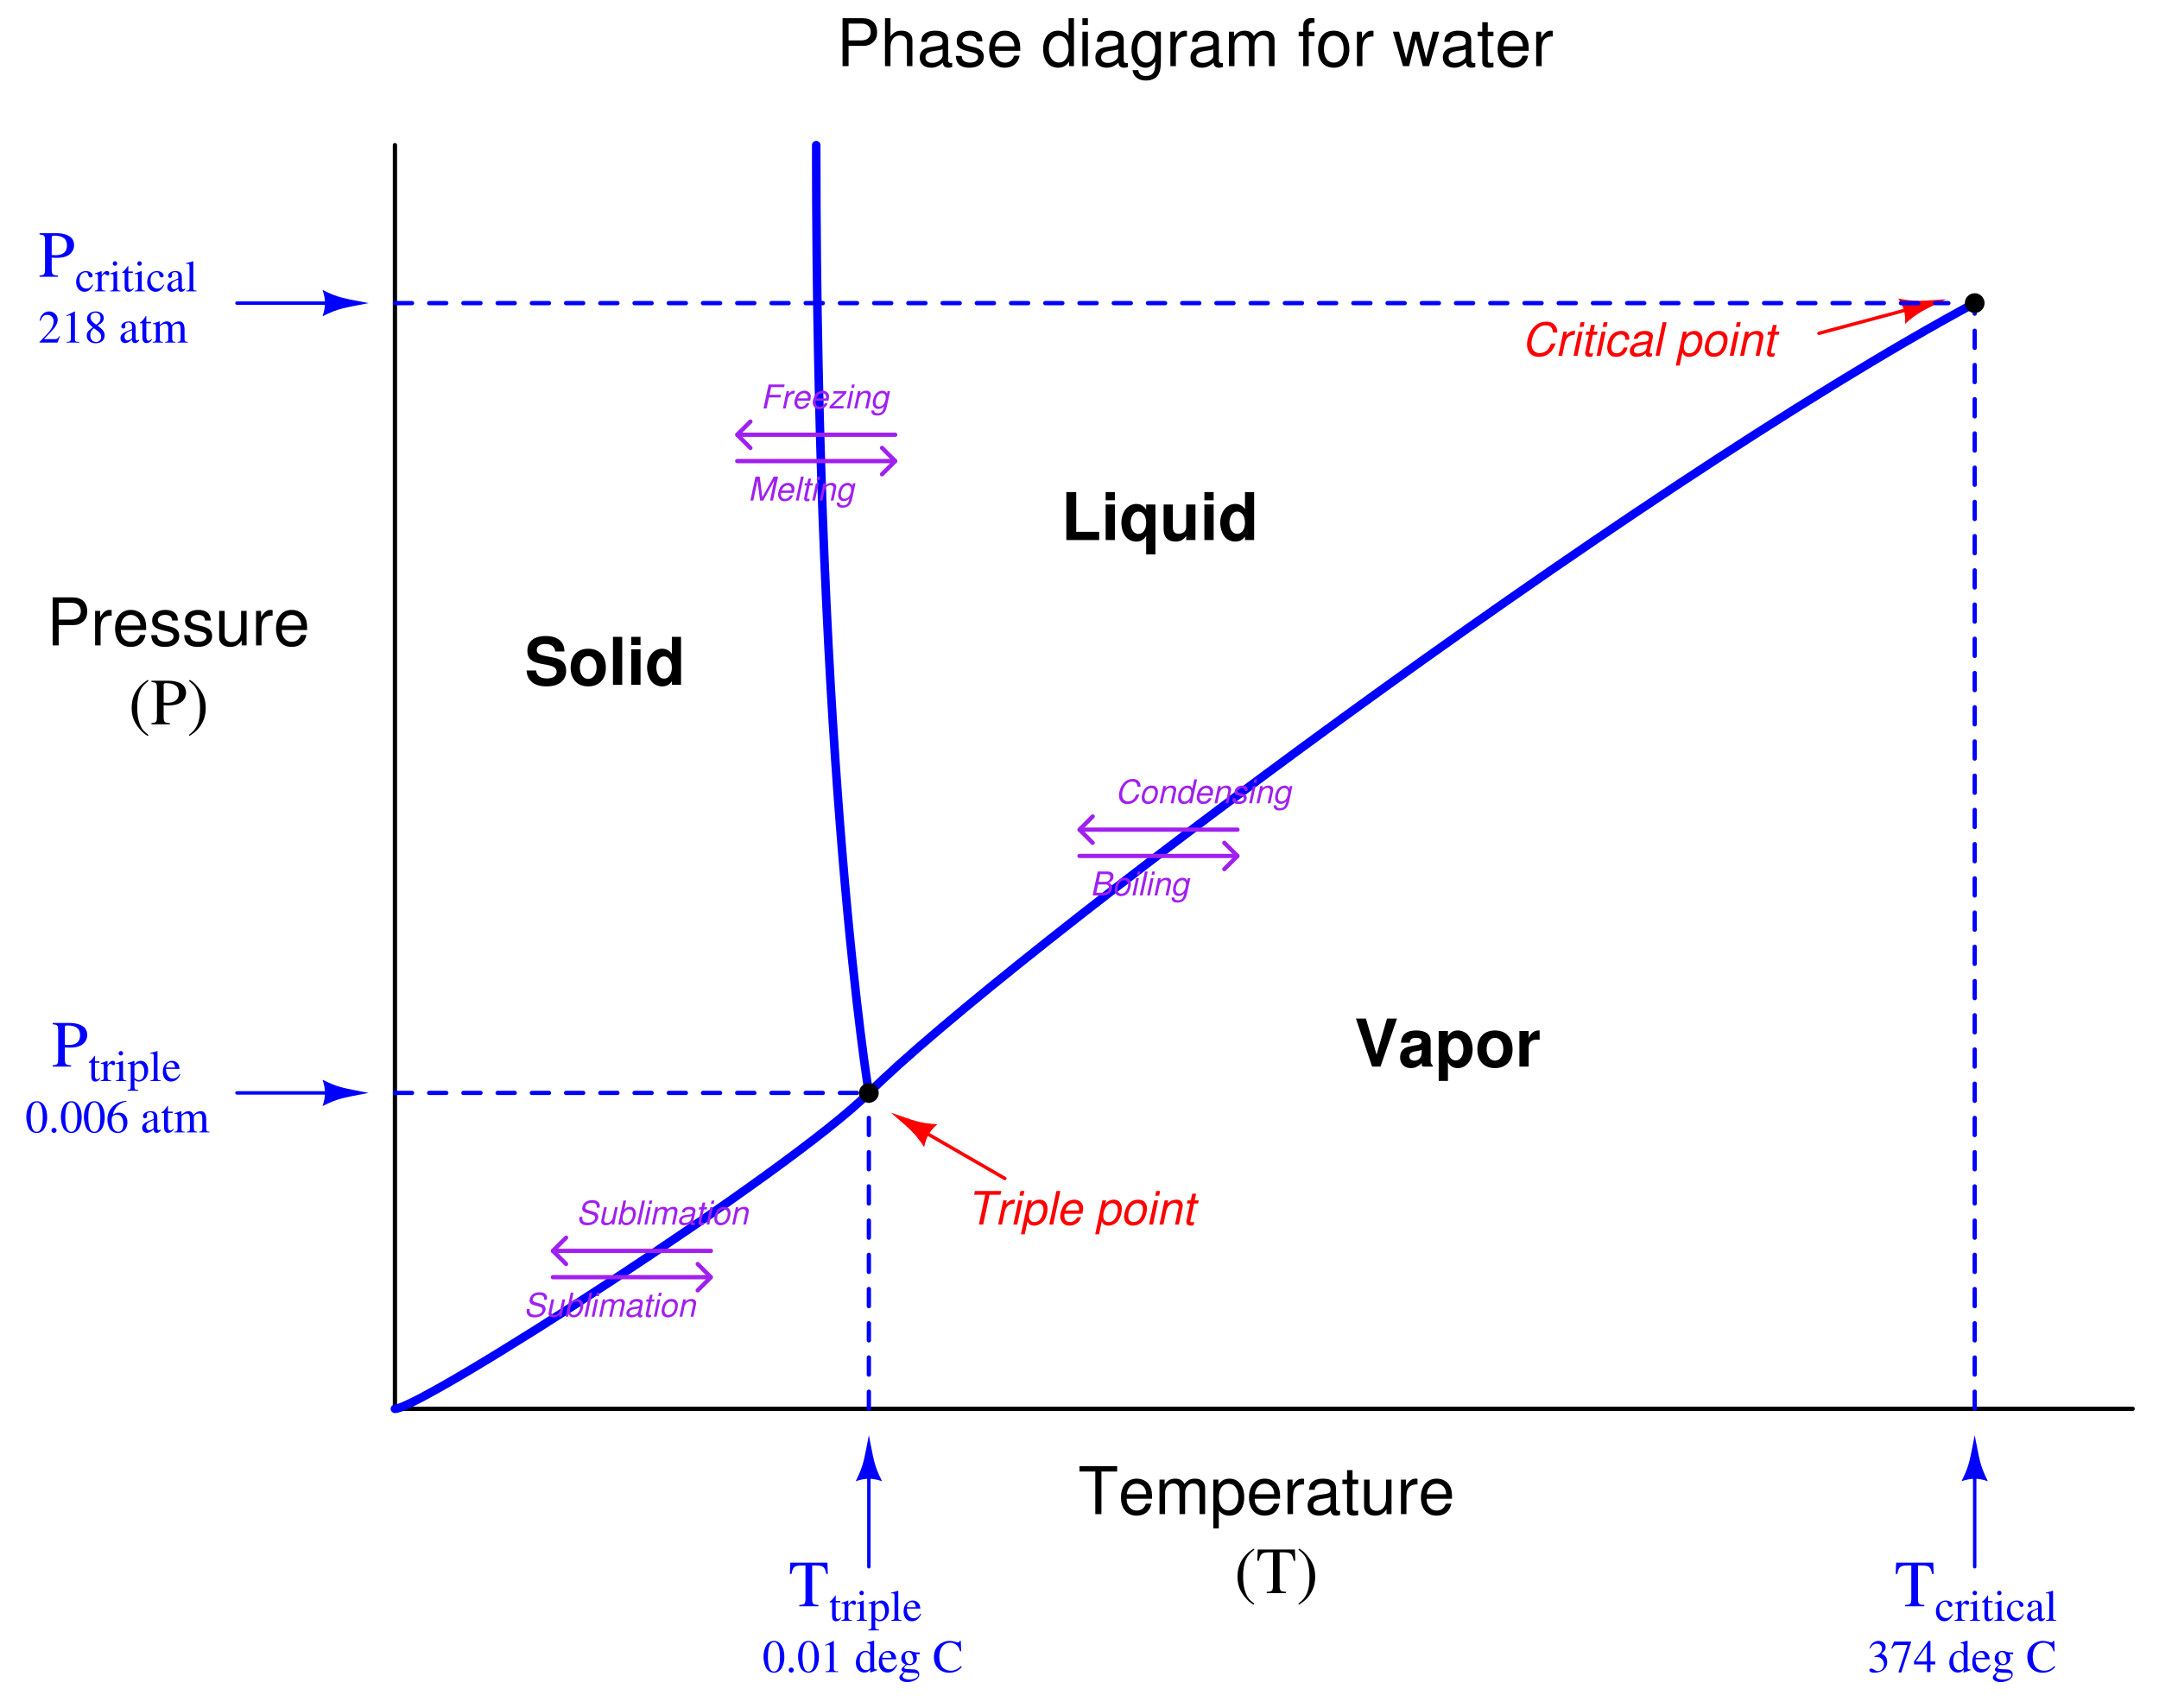 <?xml version="1.0" encoding="UTF-8"?>
<svg xmlns="http://www.w3.org/2000/svg" xmlns:xlink="http://www.w3.org/1999/xlink" viewBox="0 0 368.999 291.999" version="1.2">
<defs>
<g>
<symbol overflow="visible" id="glyph0-0">
<path style="stroke:none;" d=""/>
</symbol>
<symbol overflow="visible" id="glyph0-1">
<path style="stroke:none;" d="M 2.062 -3.469 L 4.641 -3.469 C 5.281 -3.469 5.797 -3.672 6.234 -4.062 C 6.734 -4.516 6.938 -5.047 6.938 -5.797 C 6.938 -7.328 6.031 -8.203 4.406 -8.203 L 1.031 -8.203 L 1.031 0 L 2.062 0 Z M 2.062 -4.406 L 2.062 -7.281 L 4.25 -7.281 C 5.25 -7.281 5.844 -6.734 5.844 -5.844 C 5.844 -4.938 5.25 -4.406 4.25 -4.406 Z M 2.062 -4.406 "/>
</symbol>
<symbol overflow="visible" id="glyph0-2">
<path style="stroke:none;" d="M 0.781 -5.891 L 0.781 0 L 1.719 0 L 1.719 -3.062 C 1.734 -4.484 2.312 -5.109 3.609 -5.078 L 3.609 -6.031 C 3.453 -6.047 3.359 -6.062 3.25 -6.062 C 2.641 -6.062 2.188 -5.703 1.641 -4.828 L 1.641 -5.891 Z M 0.781 -5.891 "/>
</symbol>
<symbol overflow="visible" id="glyph0-3">
<path style="stroke:none;" d="M 5.766 -2.625 C 5.766 -3.531 5.703 -4.078 5.531 -4.516 C 5.156 -5.484 4.25 -6.062 3.156 -6.062 C 1.5 -6.062 0.453 -4.812 0.453 -2.875 C 0.453 -0.922 1.469 0.266 3.125 0.266 C 4.484 0.266 5.406 -0.5 5.641 -1.781 L 4.703 -1.781 C 4.438 -1.016 3.922 -0.609 3.156 -0.609 C 2.562 -0.609 2.062 -0.875 1.75 -1.375 C 1.516 -1.703 1.438 -2.047 1.422 -2.625 Z M 1.453 -3.391 C 1.531 -4.484 2.188 -5.203 3.141 -5.203 C 4.094 -5.203 4.766 -4.453 4.766 -3.391 Z M 1.453 -3.391 "/>
</symbol>
<symbol overflow="visible" id="glyph0-4">
<path style="stroke:none;" d="M 4.922 -4.25 C 4.922 -5.406 4.156 -6.062 2.797 -6.062 C 1.422 -6.062 0.531 -5.359 0.531 -4.266 C 0.531 -3.344 1 -2.906 2.391 -2.562 L 3.281 -2.344 C 3.922 -2.188 4.188 -1.953 4.188 -1.547 C 4.188 -0.984 3.641 -0.609 2.812 -0.609 C 2.312 -0.609 1.875 -0.75 1.641 -1 C 1.5 -1.172 1.422 -1.344 1.375 -1.75 L 0.375 -1.75 C 0.422 -0.391 1.188 0.266 2.734 0.266 C 4.219 0.266 5.156 -0.469 5.156 -1.609 C 5.156 -2.484 4.672 -2.969 3.5 -3.25 L 2.594 -3.469 C 1.828 -3.641 1.5 -3.891 1.5 -4.312 C 1.5 -4.859 1.984 -5.203 2.75 -5.203 C 3.516 -5.203 3.922 -4.875 3.938 -4.25 Z M 4.922 -4.25 "/>
</symbol>
<symbol overflow="visible" id="glyph0-5">
<path style="stroke:none;" d="M 5.422 0 L 5.422 -5.891 L 4.484 -5.891 L 4.484 -2.547 C 4.484 -1.344 3.859 -0.562 2.875 -0.562 C 2.141 -0.562 1.672 -1.016 1.672 -1.719 L 1.672 -5.891 L 0.734 -5.891 L 0.734 -1.344 C 0.734 -0.375 1.469 0.266 2.609 0.266 C 3.469 0.266 4.031 -0.047 4.578 -0.828 L 4.578 0 Z M 5.422 0 "/>
</symbol>
<symbol overflow="visible" id="glyph0-6">
<path style="stroke:none;" d="M 3.984 -7.281 L 6.672 -7.281 L 6.672 -8.203 L 0.234 -8.203 L 0.234 -7.281 L 2.938 -7.281 L 2.938 0 L 3.984 0 Z M 3.984 -7.281 "/>
</symbol>
<symbol overflow="visible" id="glyph0-7">
<path style="stroke:none;" d="M 0.781 -5.891 L 0.781 0 L 1.734 0 L 1.734 -3.703 C 1.734 -4.562 2.344 -5.25 3.109 -5.25 C 3.812 -5.25 4.203 -4.812 4.203 -4.062 L 4.203 0 L 5.156 0 L 5.156 -3.703 C 5.156 -4.562 5.766 -5.25 6.531 -5.25 C 7.219 -5.25 7.625 -4.797 7.625 -4.062 L 7.625 0 L 8.578 0 L 8.578 -4.422 C 8.578 -5.484 7.969 -6.062 6.859 -6.062 C 6.078 -6.062 5.609 -5.828 5.047 -5.156 C 4.703 -5.797 4.234 -6.062 3.469 -6.062 C 2.672 -6.062 2.156 -5.766 1.656 -5.062 L 1.656 -5.891 Z M 0.781 -5.891 "/>
</symbol>
<symbol overflow="visible" id="glyph0-8">
<path style="stroke:none;" d="M 0.609 2.453 L 1.547 2.453 L 1.547 -0.625 C 2.047 -0.016 2.594 0.266 3.359 0.266 C 4.891 0.266 5.891 -0.969 5.891 -2.844 C 5.891 -4.828 4.922 -6.062 3.359 -6.062 C 2.547 -6.062 1.906 -5.703 1.469 -5 L 1.469 -5.891 L 0.609 -5.891 Z M 3.188 -5.188 C 4.234 -5.188 4.906 -4.281 4.906 -2.875 C 4.906 -1.531 4.219 -0.625 3.188 -0.625 C 2.188 -0.625 1.547 -1.516 1.547 -2.906 C 1.547 -4.281 2.188 -5.188 3.188 -5.188 Z M 3.188 -5.188 "/>
</symbol>
<symbol overflow="visible" id="glyph0-9">
<path style="stroke:none;" d="M 6.016 -0.547 C 5.922 -0.531 5.875 -0.531 5.812 -0.531 C 5.484 -0.531 5.312 -0.703 5.312 -0.984 L 5.312 -4.453 C 5.312 -5.5 4.547 -6.062 3.094 -6.062 C 2.234 -6.062 1.547 -5.812 1.141 -5.375 C 0.859 -5.078 0.75 -4.734 0.734 -4.156 L 1.672 -4.156 C 1.75 -4.875 2.188 -5.203 3.062 -5.203 C 3.922 -5.203 4.375 -4.875 4.375 -4.312 L 4.375 -4.078 C 4.359 -3.672 4.156 -3.516 3.391 -3.422 C 2.062 -3.25 1.875 -3.203 1.5 -3.062 C 0.828 -2.766 0.469 -2.25 0.469 -1.484 C 0.469 -0.422 1.219 0.266 2.406 0.266 C 3.156 0.266 3.75 0 4.406 -0.609 C 4.484 0 4.766 0.266 5.375 0.266 C 5.578 0.266 5.703 0.234 6.016 0.156 Z M 4.375 -1.859 C 4.375 -1.547 4.281 -1.344 4 -1.094 C 3.625 -0.75 3.156 -0.562 2.609 -0.562 C 1.875 -0.562 1.453 -0.906 1.453 -1.5 C 1.453 -2.125 1.859 -2.438 2.875 -2.594 C 3.875 -2.719 4.062 -2.766 4.375 -2.906 Z M 4.375 -1.859 "/>
</symbol>
<symbol overflow="visible" id="glyph0-10">
<path style="stroke:none;" d="M 2.859 -5.891 L 1.891 -5.891 L 1.891 -7.516 L 0.953 -7.516 L 0.953 -5.891 L 0.156 -5.891 L 0.156 -5.125 L 0.953 -5.125 L 0.953 -0.672 C 0.953 -0.062 1.359 0.266 2.094 0.266 C 2.344 0.266 2.547 0.234 2.859 0.188 L 2.859 -0.609 C 2.719 -0.578 2.594 -0.562 2.406 -0.562 C 2 -0.562 1.891 -0.672 1.891 -1.094 L 1.891 -5.125 L 2.859 -5.125 Z M 2.859 -5.891 "/>
</symbol>
<symbol overflow="visible" id="glyph0-11">
<path style="stroke:none;" d="M 0.781 -8.203 L 0.781 0 L 1.719 0 L 1.719 -3.25 C 1.719 -4.453 2.344 -5.25 3.312 -5.25 C 3.641 -5.25 3.922 -5.156 4.156 -4.984 C 4.422 -4.781 4.531 -4.5 4.531 -4.078 L 4.531 0 L 5.469 0 L 5.469 -4.453 C 5.469 -5.438 4.766 -6.062 3.609 -6.062 C 2.781 -6.062 2.266 -5.812 1.719 -5.078 L 1.719 -8.203 Z M 0.781 -8.203 "/>
</symbol>
<symbol overflow="visible" id="glyph0-12">
<path style="stroke:none;" d=""/>
</symbol>
<symbol overflow="visible" id="glyph0-13">
<path style="stroke:none;" d="M 5.562 -8.203 L 4.641 -8.203 L 4.641 -5.156 C 4.234 -5.75 3.609 -6.062 2.828 -6.062 C 1.297 -6.062 0.297 -4.844 0.297 -2.953 C 0.297 -0.969 1.266 0.266 2.859 0.266 C 3.672 0.266 4.234 -0.047 4.734 -0.781 L 4.734 0 L 5.562 0 Z M 2.984 -5.188 C 4 -5.188 4.641 -4.297 4.641 -2.875 C 4.641 -1.516 3.984 -0.625 3 -0.625 C 1.953 -0.625 1.266 -1.531 1.266 -2.906 C 1.266 -4.281 1.953 -5.188 2.984 -5.188 Z M 2.984 -5.188 "/>
</symbol>
<symbol overflow="visible" id="glyph0-14">
<path style="stroke:none;" d="M 1.688 -5.891 L 0.75 -5.891 L 0.75 0 L 1.688 0 Z M 1.688 -8.203 L 0.75 -8.203 L 0.75 -7.016 L 1.688 -7.016 Z M 1.688 -8.203 "/>
</symbol>
<symbol overflow="visible" id="glyph0-15">
<path style="stroke:none;" d="M 4.547 -5.891 L 4.547 -5.047 C 4.078 -5.75 3.562 -6.062 2.812 -6.062 C 1.391 -6.062 0.391 -4.734 0.391 -2.844 C 0.391 -1.859 0.625 -1.141 1.141 -0.547 C 1.578 -0.016 2.141 0.266 2.75 0.266 C 3.453 0.266 3.953 -0.062 4.453 -0.797 L 4.453 -0.5 C 4.453 1.078 4.016 1.672 2.844 1.672 C 2.047 1.672 1.625 1.344 1.547 0.672 L 0.578 0.672 C 0.672 1.766 1.547 2.453 2.828 2.453 C 3.688 2.453 4.406 2.172 4.797 1.703 C 5.25 1.141 5.406 0.422 5.406 -0.969 L 5.406 -5.891 Z M 2.906 -5.203 C 3.891 -5.203 4.453 -4.359 4.453 -2.875 C 4.453 -1.438 3.875 -0.609 2.906 -0.609 C 1.938 -0.609 1.375 -1.453 1.375 -2.906 C 1.375 -4.344 1.938 -5.203 2.906 -5.203 Z M 2.906 -5.203 "/>
</symbol>
<symbol overflow="visible" id="glyph0-16">
<path style="stroke:none;" d="M 2.906 -5.891 L 1.922 -5.891 L 1.922 -6.812 C 1.922 -7.219 2.141 -7.406 2.578 -7.406 C 2.656 -7.406 2.688 -7.406 2.906 -7.406 L 2.906 -8.172 C 2.688 -8.219 2.562 -8.234 2.375 -8.234 C 1.5 -8.234 0.984 -7.734 0.984 -6.891 L 0.984 -5.891 L 0.203 -5.891 L 0.203 -5.125 L 0.984 -5.125 L 0.984 0 L 1.922 0 L 1.922 -5.125 L 2.906 -5.125 Z M 2.906 -5.891 "/>
</symbol>
<symbol overflow="visible" id="glyph0-17">
<path style="stroke:none;" d="M 3.062 -6.062 C 1.391 -6.062 0.406 -4.875 0.406 -2.906 C 0.406 -0.906 1.391 0.266 3.078 0.266 C 4.734 0.266 5.734 -0.922 5.734 -2.859 C 5.734 -4.906 4.766 -6.062 3.062 -6.062 Z M 3.078 -5.203 C 4.125 -5.203 4.766 -4.328 4.766 -2.875 C 4.766 -1.469 4.109 -0.609 3.078 -0.609 C 2.031 -0.609 1.391 -1.469 1.391 -2.906 C 1.391 -4.328 2.031 -5.203 3.078 -5.203 Z M 3.078 -5.203 "/>
</symbol>
<symbol overflow="visible" id="glyph0-18">
<path style="stroke:none;" d="M 6.234 0 L 7.969 -5.891 L 6.906 -5.891 L 5.734 -1.312 L 4.578 -5.891 L 3.438 -5.891 L 2.312 -1.312 L 1.109 -5.891 L 0.062 -5.891 L 1.781 0 L 2.828 0 L 3.969 -4.625 L 5.156 0 Z M 6.234 0 "/>
</symbol>
<symbol overflow="visible" id="glyph1-0">
<path style="stroke:none;" d=""/>
</symbol>
<symbol overflow="visible" id="glyph1-1">
<path style="stroke:none;" d="M 3.312 -7.609 C 2.484 -7.047 2.156 -6.766 1.734 -6.25 C 0.938 -5.281 0.547 -4.156 0.547 -2.828 C 0.547 -1.391 0.953 -0.297 1.953 0.844 C 2.406 1.391 2.703 1.625 3.281 1.984 L 3.422 1.812 C 2.516 1.109 2.203 0.703 1.906 -0.141 C 1.625 -0.891 1.5 -1.734 1.5 -2.875 C 1.5 -4.047 1.656 -4.984 1.953 -5.672 C 2.266 -6.375 2.609 -6.766 3.422 -7.422 Z M 3.312 -7.609 "/>
</symbol>
<symbol overflow="visible" id="glyph1-2">
<path style="stroke:none;" d="M 0.188 -7.234 C 1.016 -7.141 1.109 -7.047 1.125 -6.219 L 1.125 -1.344 C 1.109 -0.391 1.031 -0.297 0.188 -0.219 L 0.188 0 L 3.328 0 L 3.328 -0.219 C 2.438 -0.234 2.281 -0.391 2.266 -1.219 L 2.266 -3.281 C 2.562 -3.25 2.75 -3.234 3.047 -3.234 C 3.938 -3.234 4.531 -3.359 5.016 -3.625 C 5.688 -3.984 6.094 -4.672 6.094 -5.406 C 6.094 -5.891 5.938 -6.312 5.641 -6.641 C 5.188 -7.125 4.203 -7.453 3.156 -7.453 L 0.188 -7.453 Z M 2.266 -6.656 C 2.266 -6.953 2.344 -7.031 2.656 -7.031 C 4.172 -7.031 4.875 -6.5 4.875 -5.344 C 4.875 -4.25 4.203 -3.688 2.906 -3.688 C 2.688 -3.688 2.531 -3.703 2.266 -3.719 Z M 2.266 -6.656 "/>
</symbol>
<symbol overflow="visible" id="glyph1-3">
<path style="stroke:none;" d="M 0.422 1.984 C 1.266 1.438 1.594 1.156 2.016 0.641 C 2.812 -0.344 3.203 -1.469 3.203 -2.781 C 3.203 -4.219 2.797 -5.312 1.797 -6.453 C 1.344 -7 1.047 -7.25 0.469 -7.609 L 0.328 -7.422 C 1.219 -6.719 1.531 -6.328 1.844 -5.484 C 2.109 -4.719 2.234 -3.875 2.234 -2.75 C 2.234 -1.562 2.094 -0.641 1.781 0.047 C 1.484 0.75 1.141 1.156 0.328 1.812 Z M 0.422 1.984 "/>
</symbol>
<symbol overflow="visible" id="glyph1-4">
<path style="stroke:none;" d="M 5.078 -0.219 C 4.156 -0.266 4.016 -0.391 4 -1.219 L 4 -6.969 L 4.609 -6.969 C 5.922 -6.953 6.156 -6.766 6.406 -5.531 L 6.672 -5.531 L 6.609 -7.453 L 0.266 -7.453 L 0.188 -5.531 L 0.469 -5.531 C 0.719 -6.766 0.953 -6.953 2.25 -6.969 L 2.859 -6.969 L 2.859 -1.344 C 2.844 -0.375 2.75 -0.266 1.797 -0.219 L 1.797 0 L 5.078 0 Z M 5.078 -0.219 "/>
</symbol>
<symbol overflow="visible" id="glyph2-0">
<path style="stroke:none;" d=""/>
</symbol>
<symbol overflow="visible" id="glyph2-1">
<path style="stroke:none;" d="M 3.875 -5.094 L 5.75 -5.094 L 5.891 -5.734 L 1.375 -5.734 L 1.25 -5.094 L 3.141 -5.094 L 2.062 0 L 2.797 0 Z M 3.875 -5.094 "/>
</symbol>
<symbol overflow="visible" id="glyph2-2">
<path style="stroke:none;" d="M 1.422 -4.125 L 0.547 0 L 1.203 0 L 1.656 -2.141 C 1.859 -3.078 2.391 -3.547 3.219 -3.547 L 3.297 -3.547 L 3.438 -4.219 L 3.391 -4.234 C 3.312 -4.234 3.25 -4.25 3.188 -4.25 C 2.719 -4.25 2.375 -4.047 1.875 -3.484 L 2.016 -4.125 Z M 1.422 -4.125 "/>
</symbol>
<symbol overflow="visible" id="glyph2-3">
<path style="stroke:none;" d="M 2.062 -4.125 L 1.391 -4.125 L 0.516 0 L 1.188 0 Z M 2.406 -5.734 L 1.734 -5.734 L 1.562 -4.938 L 2.234 -4.938 Z M 2.406 -5.734 "/>
</symbol>
<symbol overflow="visible" id="glyph2-4">
<path style="stroke:none;" d="M 0.062 1.672 L 0.719 1.672 L 1.188 -0.531 C 1.375 -0.156 1.562 0.047 1.891 0.125 C 2.031 0.172 2.172 0.188 2.312 0.188 C 2.922 0.188 3.516 -0.109 3.922 -0.594 C 4.344 -1.125 4.609 -1.922 4.609 -2.703 C 4.609 -3.656 4.094 -4.25 3.25 -4.25 C 2.625 -4.25 2 -3.906 1.781 -3.469 L 1.922 -4.125 L 1.297 -4.125 Z M 2.984 -3.641 C 3.375 -3.641 3.656 -3.469 3.797 -3.156 C 3.875 -2.969 3.922 -2.781 3.922 -2.547 C 3.922 -2.203 3.828 -1.812 3.688 -1.453 C 3.484 -1 3.234 -0.688 2.891 -0.531 C 2.734 -0.453 2.562 -0.422 2.375 -0.422 C 1.797 -0.422 1.438 -0.812 1.438 -1.453 C 1.438 -2.344 1.891 -3.25 2.484 -3.531 C 2.641 -3.609 2.797 -3.641 2.984 -3.641 Z M 2.984 -3.641 "/>
</symbol>
<symbol overflow="visible" id="glyph2-5">
<path style="stroke:none;" d="M 2.422 -5.734 L 1.75 -5.734 L 0.531 0 L 1.203 0 Z M 2.422 -5.734 "/>
</symbol>
<symbol overflow="visible" id="glyph2-6">
<path style="stroke:none;" d="M 4.438 -1.844 C 4.547 -2.453 4.562 -2.641 4.562 -2.891 C 4.562 -3.656 3.906 -4.25 3.062 -4.25 C 2.375 -4.25 1.719 -3.922 1.328 -3.391 C 0.953 -2.891 0.656 -2.016 0.656 -1.359 C 0.656 -0.938 0.844 -0.5 1.156 -0.219 C 1.422 0.062 1.766 0.188 2.219 0.188 C 3.172 0.188 3.984 -0.406 4.219 -1.25 L 3.562 -1.25 C 3.281 -0.703 2.859 -0.422 2.328 -0.422 C 1.703 -0.422 1.359 -0.812 1.359 -1.484 C 1.359 -1.656 1.359 -1.719 1.391 -1.844 Z M 1.531 -2.406 C 1.734 -3.141 2.328 -3.641 2.969 -3.641 C 3.438 -3.641 3.75 -3.375 3.844 -2.906 C 3.859 -2.828 3.875 -2.75 3.875 -2.672 C 3.875 -2.594 3.859 -2.531 3.844 -2.406 Z M 1.531 -2.406 "/>
</symbol>
<symbol overflow="visible" id="glyph2-7">
<path style="stroke:none;" d=""/>
</symbol>
<symbol overflow="visible" id="glyph2-8">
<path style="stroke:none;" d="M 3.031 -4.25 C 1.828 -4.25 1.047 -3.484 0.719 -2.031 C 0.656 -1.766 0.625 -1.531 0.625 -1.297 C 0.625 -0.422 1.234 0.188 2.125 0.188 C 2.875 0.188 3.469 -0.125 3.906 -0.734 C 4.281 -1.234 4.531 -2.094 4.531 -2.766 C 4.531 -3.359 4.234 -3.891 3.75 -4.109 C 3.531 -4.203 3.312 -4.25 3.031 -4.25 Z M 2.922 -3.641 C 3.328 -3.641 3.641 -3.438 3.766 -3.109 C 3.812 -2.969 3.844 -2.812 3.844 -2.625 C 3.844 -1.719 3.422 -0.859 2.828 -0.562 C 2.641 -0.469 2.453 -0.422 2.234 -0.422 C 1.844 -0.422 1.531 -0.625 1.406 -0.953 C 1.359 -1.109 1.328 -1.281 1.328 -1.453 C 1.328 -1.812 1.406 -2.219 1.562 -2.594 C 1.734 -3.031 2 -3.312 2.344 -3.5 C 2.531 -3.594 2.703 -3.641 2.922 -3.641 Z M 2.922 -3.641 "/>
</symbol>
<symbol overflow="visible" id="glyph2-9">
<path style="stroke:none;" d="M 1.422 -4.125 L 0.547 0 L 1.219 0 L 1.688 -2.281 C 1.875 -3.141 2.438 -3.672 3.141 -3.672 C 3.531 -3.672 3.828 -3.406 3.828 -3.047 C 3.828 -3 3.812 -2.875 3.781 -2.75 L 3.203 0 L 3.859 0 L 4.484 -2.969 C 4.516 -3.062 4.516 -3.156 4.516 -3.266 C 4.516 -3.719 4.25 -4.094 3.828 -4.203 C 3.719 -4.234 3.594 -4.25 3.453 -4.25 C 2.844 -4.25 2.328 -4.031 1.922 -3.609 L 2.031 -4.125 Z M 1.422 -4.125 "/>
</symbol>
<symbol overflow="visible" id="glyph2-10">
<path style="stroke:none;" d="M 2.875 -4.125 L 2.188 -4.125 L 2.422 -5.266 L 1.766 -5.266 L 1.516 -4.125 L 0.953 -4.125 L 0.844 -3.594 L 1.406 -3.594 L 0.781 -0.688 C 0.766 -0.609 0.766 -0.516 0.766 -0.438 C 0.766 -0.125 0.891 0.062 1.203 0.141 C 1.297 0.172 1.375 0.188 1.469 0.188 C 1.625 0.188 1.859 0.156 1.984 0.125 L 2.109 -0.453 C 1.844 -0.391 1.828 -0.391 1.719 -0.391 C 1.578 -0.391 1.484 -0.438 1.453 -0.547 C 1.438 -0.562 1.438 -0.578 1.438 -0.594 C 1.438 -0.625 1.453 -0.656 1.453 -0.703 L 2.078 -3.594 L 2.766 -3.594 Z M 2.875 -4.125 "/>
</symbol>
<symbol overflow="visible" id="glyph2-11">
<path style="stroke:none;" d="M 6.062 -3.969 C 6.047 -4.297 6.016 -4.5 5.938 -4.734 C 5.766 -5.203 5.359 -5.594 4.875 -5.734 C 4.656 -5.797 4.438 -5.828 4.188 -5.828 C 3.453 -5.828 2.781 -5.594 2.281 -5.125 C 1.641 -4.547 1.188 -3.719 0.969 -2.781 C 0.906 -2.484 0.875 -2.188 0.875 -1.906 C 0.875 -0.969 1.344 -0.219 2.062 0.047 C 2.297 0.141 2.578 0.188 2.891 0.188 C 3.719 0.188 4.453 -0.125 4.969 -0.688 C 5.266 -1.031 5.516 -1.453 5.781 -2.094 L 5.016 -2.094 C 4.812 -1.641 4.688 -1.406 4.547 -1.219 C 4.219 -0.75 3.625 -0.453 3 -0.453 C 2.531 -0.453 2.062 -0.719 1.859 -1.109 C 1.719 -1.375 1.641 -1.688 1.641 -2.047 C 1.641 -3.328 2.359 -4.656 3.281 -5.047 C 3.516 -5.156 3.781 -5.203 4.062 -5.203 C 4.844 -5.203 5.25 -4.812 5.312 -3.969 Z M 6.062 -3.969 "/>
</symbol>
<symbol overflow="visible" id="glyph2-12">
<path style="stroke:none;" d="M 4.344 -2.734 L 4.344 -2.859 C 4.359 -2.984 4.359 -3.062 4.359 -3.094 C 4.359 -3.531 4.016 -4.016 3.578 -4.156 C 3.406 -4.219 3.219 -4.25 3 -4.25 C 2.297 -4.25 1.656 -3.953 1.234 -3.406 C 0.859 -2.922 0.594 -2.062 0.594 -1.344 C 0.594 -0.703 0.938 -0.125 1.438 0.078 C 1.609 0.141 1.828 0.188 2.078 0.188 C 2.719 0.188 3.266 -0.047 3.625 -0.469 C 3.828 -0.703 3.953 -0.969 4.078 -1.422 L 3.422 -1.422 C 3.188 -0.766 2.75 -0.422 2.188 -0.422 C 1.844 -0.422 1.562 -0.578 1.438 -0.828 C 1.344 -1 1.297 -1.203 1.297 -1.422 C 1.297 -1.922 1.453 -2.531 1.719 -2.938 C 2.016 -3.406 2.406 -3.641 2.875 -3.641 C 3.281 -3.641 3.547 -3.469 3.641 -3.172 C 3.672 -3.078 3.688 -3 3.688 -2.906 C 3.688 -2.859 3.688 -2.812 3.672 -2.734 Z M 4.344 -2.734 "/>
</symbol>
<symbol overflow="visible" id="glyph2-13">
<path style="stroke:none;" d="M 4.344 -0.406 C 4.281 -0.391 4.25 -0.391 4.219 -0.391 C 4.047 -0.391 3.953 -0.438 3.922 -0.531 C 3.906 -0.562 3.906 -0.578 3.906 -0.609 C 3.906 -0.641 3.906 -0.672 3.922 -0.688 L 4.422 -3.062 C 4.469 -3.281 4.469 -3.281 4.469 -3.359 C 4.469 -3.734 4.156 -4.078 3.672 -4.188 C 3.5 -4.219 3.297 -4.25 3.109 -4.25 C 2 -4.25 1.344 -3.781 1.188 -2.906 L 1.844 -2.906 C 1.922 -3.125 1.984 -3.234 2.094 -3.344 C 2.266 -3.531 2.594 -3.641 2.922 -3.641 C 3.281 -3.641 3.578 -3.516 3.703 -3.328 C 3.75 -3.266 3.766 -3.203 3.766 -3.141 C 3.766 -3.109 3.75 -3.047 3.75 -2.984 L 3.719 -2.844 C 3.672 -2.531 3.5 -2.422 2.922 -2.375 C 2.141 -2.312 1.797 -2.25 1.516 -2.141 C 1 -1.938 0.672 -1.594 0.547 -1.141 C 0.531 -1.047 0.516 -0.922 0.516 -0.828 C 0.516 -0.375 0.734 -0.047 1.125 0.094 C 1.281 0.156 1.453 0.188 1.641 0.188 C 1.922 0.188 2.25 0.125 2.531 0.031 C 2.781 -0.062 2.906 -0.141 3.234 -0.422 L 3.234 -0.344 C 3.234 -0.109 3.344 0.078 3.531 0.141 C 3.625 0.172 3.719 0.188 3.828 0.188 C 3.922 0.188 3.953 0.188 4.141 0.141 C 4.156 0.125 4.203 0.125 4.25 0.109 Z M 3.391 -1.297 C 3.297 -0.797 2.594 -0.391 1.906 -0.391 C 1.625 -0.391 1.422 -0.453 1.312 -0.578 C 1.25 -0.672 1.203 -0.781 1.203 -0.906 C 1.203 -1.172 1.359 -1.422 1.594 -1.562 C 1.781 -1.688 2.016 -1.75 2.406 -1.797 C 3.203 -1.906 3.203 -1.906 3.547 -2.031 Z M 3.391 -1.297 "/>
</symbol>
<symbol overflow="visible" id="glyph3-0">
<path style="stroke:none;" d=""/>
</symbol>
<symbol overflow="visible" id="glyph3-1">
<path style="stroke:none;" d="M 3 -1.172 C 2.641 -0.641 2.359 -0.469 1.938 -0.469 C 1.25 -0.469 0.766 -1.062 0.766 -1.938 C 0.766 -2.719 1.188 -3.25 1.797 -3.25 C 2.062 -3.25 2.156 -3.172 2.234 -2.891 L 2.281 -2.719 C 2.344 -2.5 2.484 -2.375 2.641 -2.375 C 2.844 -2.375 3 -2.516 3 -2.688 C 3 -3.109 2.469 -3.469 1.844 -3.469 C 1.469 -3.469 1.078 -3.312 0.781 -3.047 C 0.406 -2.719 0.188 -2.203 0.188 -1.594 C 0.188 -0.625 0.781 0.078 1.625 0.078 C 1.953 0.078 2.266 -0.047 2.531 -0.281 C 2.734 -0.453 2.875 -0.656 3.109 -1.109 Z M 3 -1.172 "/>
</symbol>
<symbol overflow="visible" id="glyph3-2">
<path style="stroke:none;" d="M 0.031 0 L 1.844 0 L 1.844 -0.109 C 1.344 -0.125 1.219 -0.234 1.203 -0.672 L 1.203 -2.375 C 1.203 -2.609 1.516 -2.984 1.734 -2.984 C 1.781 -2.984 1.844 -2.953 1.922 -2.875 C 2.047 -2.766 2.125 -2.719 2.234 -2.719 C 2.406 -2.719 2.516 -2.859 2.516 -3.062 C 2.516 -3.312 2.359 -3.469 2.109 -3.469 C 1.797 -3.469 1.578 -3.297 1.203 -2.75 L 1.203 -3.453 L 1.172 -3.469 C 0.75 -3.297 0.469 -3.188 0.047 -3.062 L 0.047 -2.938 C 0.156 -2.953 0.219 -2.969 0.312 -2.969 C 0.5 -2.969 0.578 -2.844 0.578 -2.516 L 0.578 -0.625 C 0.562 -0.234 0.516 -0.203 0.031 -0.109 Z M 0.031 0 "/>
</symbol>
<symbol overflow="visible" id="glyph3-3">
<path style="stroke:none;" d="M 0.125 0 L 1.906 0 L 1.906 -0.109 C 1.406 -0.156 1.359 -0.219 1.344 -0.766 L 1.344 -3.438 L 1.312 -3.469 L 0.156 -3.047 L 0.156 -2.938 L 0.203 -2.938 C 0.297 -2.953 0.391 -2.969 0.469 -2.969 C 0.641 -2.969 0.719 -2.844 0.719 -2.516 L 0.719 -0.766 C 0.703 -0.203 0.625 -0.141 0.125 -0.109 Z M 0.969 -5.141 C 0.766 -5.141 0.594 -4.969 0.594 -4.766 C 0.594 -4.547 0.75 -4.375 0.969 -4.375 C 1.188 -4.375 1.359 -4.547 1.359 -4.766 C 1.359 -4.984 1.188 -5.141 0.969 -5.141 Z M 0.969 -5.141 "/>
</symbol>
<symbol overflow="visible" id="glyph3-4">
<path style="stroke:none;" d="M 1.922 -3.391 L 1.156 -3.391 L 1.156 -4.266 C 1.156 -4.344 1.141 -4.359 1.109 -4.359 C 0.672 -3.734 0.438 -3.469 0.219 -3.344 C 0.141 -3.297 0.094 -3.25 0.094 -3.203 C 0.094 -3.172 0.109 -3.156 0.125 -3.141 L 0.531 -3.141 L 0.531 -0.875 C 0.531 -0.25 0.75 0.078 1.203 0.078 C 1.562 0.078 1.859 -0.109 2.094 -0.5 L 2 -0.578 C 1.844 -0.391 1.719 -0.312 1.547 -0.312 C 1.266 -0.312 1.156 -0.516 1.156 -1 L 1.156 -3.141 L 1.922 -3.141 Z M 1.922 -3.391 "/>
</symbol>
<symbol overflow="visible" id="glyph3-5">
<path style="stroke:none;" d="M 3.328 -0.5 C 3.203 -0.391 3.109 -0.359 3 -0.359 C 2.828 -0.359 2.766 -0.453 2.766 -0.797 L 2.766 -2.266 C 2.766 -2.656 2.734 -2.875 2.625 -3.047 C 2.453 -3.328 2.125 -3.469 1.688 -3.469 C 0.984 -3.469 0.422 -3.094 0.422 -2.625 C 0.422 -2.453 0.562 -2.297 0.75 -2.297 C 0.922 -2.297 1.078 -2.453 1.078 -2.609 C 1.078 -2.641 1.078 -2.688 1.062 -2.734 C 1.047 -2.797 1.047 -2.859 1.047 -2.922 C 1.047 -3.125 1.281 -3.281 1.594 -3.281 C 1.953 -3.281 2.156 -3.062 2.156 -2.656 L 2.156 -2.203 C 1.016 -1.734 0.875 -1.672 0.547 -1.391 C 0.391 -1.234 0.281 -0.984 0.281 -0.734 C 0.281 -0.25 0.609 0.078 1.062 0.078 C 1.406 0.078 1.703 -0.078 2.172 -0.469 C 2.203 -0.078 2.344 0.078 2.656 0.078 C 2.906 0.078 3.062 -0.016 3.328 -0.297 Z M 2.156 -0.922 C 2.156 -0.703 2.125 -0.625 1.969 -0.531 C 1.781 -0.422 1.578 -0.359 1.422 -0.359 C 1.156 -0.359 0.938 -0.625 0.938 -0.938 L 0.938 -0.969 C 0.953 -1.422 1.281 -1.703 2.156 -2.016 Z M 2.156 -0.922 "/>
</symbol>
<symbol overflow="visible" id="glyph3-6">
<path style="stroke:none;" d="M 0.156 0 L 1.938 0 L 1.938 -0.109 C 1.469 -0.141 1.375 -0.203 1.375 -0.625 L 1.375 -5.125 L 1.344 -5.141 C 0.953 -5.016 0.672 -4.938 0.141 -4.812 L 0.141 -4.688 L 0.188 -4.688 C 0.266 -4.703 0.359 -4.703 0.422 -4.703 C 0.656 -4.703 0.734 -4.594 0.734 -4.25 L 0.734 -0.656 C 0.734 -0.25 0.625 -0.141 0.156 -0.109 Z M 0.156 0 "/>
</symbol>
<symbol overflow="visible" id="glyph3-7">
<path style="stroke:none;" d="M 0.031 1.641 L 1.859 1.641 L 1.859 1.5 C 1.297 1.484 1.203 1.422 1.203 0.938 L 1.203 -0.25 C 1.469 0 1.641 0.078 1.953 0.078 C 2.859 0.078 3.547 -0.766 3.547 -1.859 C 3.547 -2.797 3.016 -3.469 2.281 -3.469 C 1.859 -3.469 1.531 -3.281 1.203 -2.875 L 1.203 -3.453 L 1.156 -3.469 C 0.75 -3.312 0.484 -3.203 0.062 -3.078 L 0.062 -2.953 C 0.141 -2.969 0.188 -2.969 0.25 -2.969 C 0.516 -2.969 0.562 -2.891 0.562 -2.531 L 0.562 0.984 C 0.562 1.391 0.484 1.469 0.031 1.5 Z M 1.203 -2.516 C 1.203 -2.734 1.625 -3.016 1.969 -3.016 C 2.516 -3.016 2.891 -2.438 2.891 -1.562 C 2.891 -0.734 2.516 -0.172 1.984 -0.172 C 1.625 -0.172 1.203 -0.438 1.203 -0.656 Z M 1.203 -2.516 "/>
</symbol>
<symbol overflow="visible" id="glyph3-8">
<path style="stroke:none;" d="M 3.078 -1.234 C 2.719 -0.656 2.391 -0.438 1.906 -0.438 C 1.469 -0.438 1.156 -0.656 0.938 -1.094 C 0.797 -1.375 0.75 -1.625 0.734 -2.094 L 3.047 -2.094 C 2.984 -2.578 2.922 -2.797 2.719 -3.031 C 2.5 -3.312 2.156 -3.469 1.766 -3.469 C 1.391 -3.469 1.031 -3.328 0.75 -3.078 C 0.391 -2.766 0.188 -2.234 0.188 -1.609 C 0.188 -0.578 0.734 0.078 1.594 0.078 C 2.312 0.078 2.875 -0.375 3.188 -1.188 Z M 0.75 -2.328 C 0.828 -2.922 1.078 -3.188 1.547 -3.188 C 2 -3.188 2.188 -2.984 2.281 -2.328 Z M 0.75 -2.328 "/>
</symbol>
<symbol overflow="visible" id="glyph4-0">
<path style="stroke:none;" d=""/>
</symbol>
<symbol overflow="visible" id="glyph4-1">
<path style="stroke:none;" d="M 4.469 0 L 7.281 -8.203 L 5.578 -8.203 L 3.797 -2.031 L 1.969 -8.203 L 0.266 -8.203 L 3.031 0 Z M 4.469 0 "/>
</symbol>
<symbol overflow="visible" id="glyph4-2">
<path style="stroke:none;" d="M 5.891 -0.188 C 5.625 -0.453 5.531 -0.625 5.531 -0.938 L 5.531 -4.312 C 5.531 -5.547 4.688 -6.172 3.047 -6.172 C 1.406 -6.172 0.547 -5.484 0.453 -4.078 L 1.969 -4.078 C 2.047 -4.703 2.312 -4.906 3.078 -4.906 C 3.688 -4.906 4 -4.703 4 -4.297 C 4 -4.094 3.891 -3.922 3.719 -3.828 C 3.516 -3.719 3.516 -3.719 2.734 -3.594 L 2.109 -3.469 C 0.906 -3.281 0.312 -2.656 0.312 -1.562 C 0.312 -0.469 1.047 0.266 2.156 0.266 C 2.828 0.266 3.438 -0.016 4 -0.609 C 4 -0.297 4.031 -0.188 4.188 0 L 5.891 0 Z M 4 -2.438 C 4 -1.531 3.547 -1.016 2.75 -1.016 C 2.219 -1.016 1.891 -1.297 1.891 -1.75 C 1.891 -2.219 2.141 -2.438 2.797 -2.578 L 3.328 -2.672 C 3.75 -2.75 3.812 -2.781 4 -2.875 Z M 4 -2.438 "/>
</symbol>
<symbol overflow="visible" id="glyph4-3">
<path style="stroke:none;" d="M 2.234 -6.078 L 0.656 -6.078 L 0.656 2.453 L 2.234 2.453 L 2.234 -0.719 C 2.609 -0.047 3.156 0.266 3.922 0.266 C 5.375 0.266 6.453 -1.109 6.453 -2.953 C 6.453 -3.797 6.203 -4.656 5.812 -5.219 C 5.406 -5.797 4.641 -6.172 3.922 -6.172 C 3.156 -6.172 2.609 -5.844 2.234 -5.172 Z M 3.562 -4.859 C 4.359 -4.859 4.875 -4.094 4.875 -2.922 C 4.875 -1.812 4.344 -1.047 3.562 -1.047 C 2.75 -1.047 2.234 -1.812 2.234 -2.953 C 2.234 -4.094 2.75 -4.859 3.562 -4.859 Z M 3.562 -4.859 "/>
</symbol>
<symbol overflow="visible" id="glyph4-4">
<path style="stroke:none;" d="M 3.391 -6.172 C 1.531 -6.172 0.391 -4.953 0.391 -2.953 C 0.391 -0.953 1.531 0.266 3.391 0.266 C 5.25 0.266 6.406 -0.953 6.406 -2.906 C 6.406 -4.969 5.281 -6.172 3.391 -6.172 Z M 3.391 -4.906 C 4.266 -4.906 4.828 -4.125 4.828 -2.938 C 4.828 -1.797 4.234 -1.016 3.391 -1.016 C 2.547 -1.016 1.969 -1.781 1.969 -2.953 C 1.969 -4.125 2.547 -4.906 3.391 -4.906 Z M 3.391 -4.906 "/>
</symbol>
<symbol overflow="visible" id="glyph4-5">
<path style="stroke:none;" d="M 0.703 -6.078 L 0.703 0 L 2.281 0 L 2.281 -3.234 C 2.281 -4.156 2.75 -4.609 3.672 -4.609 C 3.844 -4.609 3.953 -4.594 4.156 -4.562 L 4.156 -6.172 C 4.078 -6.172 4.031 -6.172 3.969 -6.172 C 3.25 -6.172 2.625 -5.703 2.281 -4.875 L 2.281 -6.078 Z M 0.703 -6.078 "/>
</symbol>
<symbol overflow="visible" id="glyph4-6">
<path style="stroke:none;" d="M 6.828 -5.703 C 6.812 -7.406 5.688 -8.344 3.609 -8.344 C 1.641 -8.344 0.5 -7.406 0.5 -5.812 C 0.5 -4.547 1.141 -3.922 2.812 -3.609 L 3.953 -3.391 C 5.078 -3.172 5.5 -2.859 5.5 -2.188 C 5.5 -1.5 4.875 -1.094 3.844 -1.094 C 2.703 -1.094 2.062 -1.578 2 -2.453 L 0.359 -2.453 C 0.469 -0.703 1.672 0.266 3.75 0.266 C 5.875 0.266 7.125 -0.719 7.125 -2.391 C 7.125 -3.688 6.469 -4.359 4.953 -4.656 L 3.672 -4.906 C 2.469 -5.141 2.109 -5.375 2.109 -5.969 C 2.109 -6.594 2.656 -6.984 3.531 -6.984 C 4.594 -6.984 5.203 -6.531 5.25 -5.703 Z M 6.828 -5.703 "/>
</symbol>
<symbol overflow="visible" id="glyph4-7">
<path style="stroke:none;" d="M 2.328 -8.203 L 0.75 -8.203 L 0.75 0 L 2.328 0 Z M 2.328 -8.203 "/>
</symbol>
<symbol overflow="visible" id="glyph4-8">
<path style="stroke:none;" d="M 2.328 -6.078 L 0.75 -6.078 L 0.75 0 L 2.328 0 Z M 2.328 -8.203 L 0.75 -8.203 L 0.75 -6.797 L 2.328 -6.797 Z M 2.328 -8.203 "/>
</symbol>
<symbol overflow="visible" id="glyph4-9">
<path style="stroke:none;" d="M 4.562 0 L 6.125 0 L 6.125 -8.203 L 4.562 -8.203 L 4.562 -5.281 C 4.156 -5.891 3.641 -6.172 2.875 -6.172 C 1.422 -6.172 0.328 -4.781 0.328 -2.953 C 0.328 -2.125 0.578 -1.297 0.984 -0.703 C 1.391 -0.109 2.141 0.266 2.875 0.266 C 3.641 0.266 4.156 -0.016 4.562 -0.625 Z M 3.234 -4.859 C 4.031 -4.859 4.562 -4.094 4.562 -2.922 C 4.562 -1.828 4.016 -1.062 3.234 -1.062 C 2.438 -1.062 1.906 -1.828 1.906 -2.953 C 1.906 -4.078 2.438 -4.859 3.234 -4.859 Z M 3.234 -4.859 "/>
</symbol>
<symbol overflow="visible" id="glyph4-10">
<path style="stroke:none;" d="M 2.594 -8.203 L 0.906 -8.203 L 0.906 0 L 6.516 0 L 6.516 -1.406 L 2.594 -1.406 Z M 2.594 -8.203 "/>
</symbol>
<symbol overflow="visible" id="glyph4-11">
<path style="stroke:none;" d="M 4.547 -6.078 L 4.547 -5.172 C 4.172 -5.844 3.609 -6.172 2.859 -6.172 C 1.391 -6.172 0.312 -4.797 0.312 -2.953 C 0.312 -2.094 0.562 -1.234 0.969 -0.688 C 1.375 -0.109 2.125 0.266 2.844 0.266 C 3.609 0.266 4.172 -0.062 4.547 -0.719 L 4.547 2.453 L 6.125 2.453 L 6.125 -6.078 Z M 3.219 -4.859 C 4.031 -4.859 4.547 -4.094 4.547 -2.906 C 4.547 -1.812 4 -1.047 3.219 -1.047 C 2.438 -1.047 1.891 -1.812 1.891 -2.953 C 1.891 -4.078 2.438 -4.859 3.219 -4.859 Z M 3.219 -4.859 "/>
</symbol>
<symbol overflow="visible" id="glyph4-12">
<path style="stroke:none;" d="M 6.094 0 L 6.094 -6.078 L 4.516 -6.078 L 4.516 -2.266 C 4.516 -1.547 4.016 -1.078 3.234 -1.078 C 2.562 -1.078 2.234 -1.438 2.234 -2.172 L 2.234 -6.078 L 0.656 -6.078 L 0.656 -1.844 C 0.656 -0.5 1.391 0.266 2.688 0.266 C 3.516 0.266 4.062 -0.031 4.516 -0.719 L 4.516 0 Z M 6.094 0 "/>
</symbol>
<symbol overflow="visible" id="glyph5-0">
<path style="stroke:none;" d=""/>
</symbol>
<symbol overflow="visible" id="glyph5-1">
<path style="stroke:none;" d="M 0.438 0 L 2.297 0 C 2.766 0 3.125 -0.156 3.422 -0.484 C 3.656 -0.766 3.781 -1.078 3.781 -1.453 C 3.781 -1.797 3.625 -1.984 3.234 -2.156 C 3.641 -2.344 3.906 -2.656 3.984 -3.031 C 4 -3.109 4 -3.188 4 -3.297 C 4 -3.5 3.938 -3.656 3.797 -3.812 C 3.609 -4.016 3.375 -4.094 2.984 -4.094 L 1.312 -4.094 Z M 1.469 -2.328 L 1.75 -3.641 L 2.766 -3.641 C 3.25 -3.641 3.453 -3.484 3.453 -3.156 C 3.453 -2.953 3.375 -2.75 3.25 -2.594 C 3.078 -2.406 2.859 -2.328 2.484 -2.328 Z M 1.062 -0.469 L 1.375 -1.875 L 2.641 -1.875 C 3.031 -1.875 3.234 -1.703 3.234 -1.359 C 3.234 -1.141 3.172 -0.953 3.047 -0.781 C 2.875 -0.562 2.656 -0.469 2.344 -0.469 Z M 1.062 -0.469 "/>
</symbol>
<symbol overflow="visible" id="glyph5-2">
<path style="stroke:none;" d="M 2.156 -3.031 C 1.312 -3.031 0.75 -2.484 0.516 -1.453 C 0.469 -1.266 0.453 -1.094 0.453 -0.922 C 0.453 -0.297 0.891 0.125 1.516 0.125 C 2.047 0.125 2.484 -0.094 2.797 -0.516 C 3.047 -0.875 3.234 -1.484 3.234 -1.984 C 3.234 -2.406 3.016 -2.781 2.672 -2.938 C 2.516 -3 2.359 -3.031 2.156 -3.031 Z M 2.094 -2.594 C 2.375 -2.594 2.609 -2.453 2.688 -2.219 C 2.734 -2.109 2.75 -2.016 2.75 -1.875 C 2.75 -1.234 2.453 -0.625 2.031 -0.406 C 1.891 -0.344 1.75 -0.297 1.594 -0.297 C 1.312 -0.297 1.094 -0.438 1 -0.688 C 0.969 -0.797 0.938 -0.906 0.938 -1.031 C 0.938 -1.297 1 -1.594 1.109 -1.844 C 1.25 -2.156 1.422 -2.375 1.672 -2.5 C 1.812 -2.562 1.938 -2.594 2.094 -2.594 Z M 2.094 -2.594 "/>
</symbol>
<symbol overflow="visible" id="glyph5-3">
<path style="stroke:none;" d="M 1.469 -2.953 L 1 -2.953 L 0.375 0 L 0.844 0 Z M 1.719 -4.094 L 1.25 -4.094 L 1.125 -3.516 L 1.594 -3.516 Z M 1.719 -4.094 "/>
</symbol>
<symbol overflow="visible" id="glyph5-4">
<path style="stroke:none;" d="M 1.734 -4.094 L 1.25 -4.094 L 0.375 0 L 0.859 0 Z M 1.734 -4.094 "/>
</symbol>
<symbol overflow="visible" id="glyph5-5">
<path style="stroke:none;" d="M 1.016 -2.953 L 0.391 0 L 0.859 0 L 1.203 -1.625 C 1.344 -2.25 1.734 -2.625 2.25 -2.625 C 2.531 -2.625 2.734 -2.438 2.734 -2.172 C 2.734 -2.141 2.719 -2.062 2.703 -1.969 L 2.281 0 L 2.75 0 L 3.203 -2.109 C 3.219 -2.188 3.234 -2.25 3.234 -2.328 C 3.234 -2.656 3.031 -2.922 2.734 -3 C 2.656 -3.016 2.562 -3.031 2.469 -3.031 C 2.031 -3.031 1.672 -2.875 1.375 -2.578 L 1.453 -2.953 Z M 1.016 -2.953 "/>
</symbol>
<symbol overflow="visible" id="glyph5-6">
<path style="stroke:none;" d="M 2.953 -2.953 L 2.859 -2.516 C 2.734 -2.766 2.594 -2.906 2.359 -2.984 C 2.266 -3.016 2.172 -3.031 2.078 -3.031 C 1.641 -3.031 1.203 -2.812 0.922 -2.469 C 0.625 -2.094 0.422 -1.469 0.422 -0.938 C 0.422 -0.5 0.609 -0.156 0.953 0 C 1.094 0.062 1.234 0.094 1.391 0.094 C 1.75 0.094 2.062 -0.062 2.359 -0.359 L 2.328 -0.25 C 2.172 0.516 1.875 0.828 1.266 0.828 C 0.891 0.828 0.656 0.672 0.656 0.422 L 0.656 0.344 L 0.188 0.344 C 0.188 0.438 0.188 0.5 0.188 0.516 C 0.188 0.812 0.406 1.078 0.734 1.172 C 0.859 1.203 1.016 1.219 1.172 1.219 C 1.625 1.219 2.016 1.094 2.266 0.844 C 2.547 0.578 2.703 0.234 2.859 -0.484 L 3.375 -2.953 Z M 2.047 -2.594 C 2.281 -2.594 2.484 -2.453 2.578 -2.25 C 2.609 -2.156 2.641 -2.047 2.641 -1.906 C 2.641 -1.562 2.531 -1.141 2.375 -0.859 C 2.188 -0.516 1.859 -0.312 1.531 -0.312 C 1.141 -0.312 0.906 -0.578 0.906 -1.031 C 0.906 -1.312 0.969 -1.594 1.078 -1.859 C 1.219 -2.172 1.391 -2.375 1.625 -2.5 C 1.766 -2.578 1.891 -2.594 2.047 -2.594 Z M 2.047 -2.594 "/>
</symbol>
<symbol overflow="visible" id="glyph5-7">
<path style="stroke:none;" d="M 4.328 -2.828 C 4.312 -3.078 4.297 -3.219 4.234 -3.375 C 4.125 -3.719 3.828 -4 3.484 -4.094 C 3.328 -4.141 3.172 -4.172 3 -4.172 C 2.469 -4.172 1.984 -4 1.625 -3.656 C 1.172 -3.25 0.844 -2.656 0.703 -1.984 C 0.656 -1.781 0.625 -1.562 0.625 -1.359 C 0.625 -0.703 0.953 -0.156 1.469 0.031 C 1.641 0.094 1.844 0.125 2.062 0.125 C 2.656 0.125 3.172 -0.094 3.547 -0.484 C 3.766 -0.734 3.938 -1.047 4.141 -1.5 L 3.578 -1.5 C 3.438 -1.172 3.359 -1 3.25 -0.859 C 3.016 -0.531 2.594 -0.328 2.141 -0.328 C 1.812 -0.328 1.469 -0.516 1.328 -0.781 C 1.219 -0.984 1.172 -1.203 1.172 -1.469 C 1.172 -2.375 1.688 -3.328 2.344 -3.609 C 2.516 -3.672 2.703 -3.719 2.891 -3.719 C 3.469 -3.719 3.75 -3.438 3.797 -2.828 Z M 4.328 -2.828 "/>
</symbol>
<symbol overflow="visible" id="glyph5-8">
<path style="stroke:none;" d="M 3.656 -4.094 L 3.188 -4.094 L 2.844 -2.516 C 2.719 -2.797 2.578 -2.938 2.344 -3 C 2.25 -3.016 2.141 -3.031 2.047 -3.031 C 1.109 -3.031 0.406 -2.141 0.406 -0.953 C 0.406 -0.297 0.781 0.125 1.375 0.125 C 1.625 0.125 1.875 0.062 2.094 -0.078 C 2.266 -0.188 2.344 -0.266 2.422 -0.422 L 2.328 0 L 2.781 0 Z M 2 -2.594 C 2.266 -2.594 2.5 -2.453 2.594 -2.25 C 2.641 -2.125 2.656 -2 2.656 -1.844 C 2.656 -1.5 2.578 -1.172 2.406 -0.875 C 2.188 -0.5 1.906 -0.297 1.562 -0.297 C 1.281 -0.297 1.078 -0.438 0.984 -0.656 C 0.938 -0.781 0.906 -0.922 0.906 -1.062 C 0.906 -1.688 1.219 -2.328 1.625 -2.516 C 1.75 -2.578 1.844 -2.594 2 -2.594 Z M 2 -2.594 "/>
</symbol>
<symbol overflow="visible" id="glyph5-9">
<path style="stroke:none;" d="M 3.172 -1.312 C 3.25 -1.75 3.266 -1.891 3.266 -2.062 C 3.266 -2.609 2.797 -3.031 2.188 -3.031 C 1.703 -3.031 1.234 -2.797 0.938 -2.422 C 0.688 -2.062 0.469 -1.438 0.469 -0.969 C 0.469 -0.672 0.609 -0.359 0.828 -0.156 C 1.016 0.047 1.266 0.125 1.594 0.125 C 2.266 0.125 2.844 -0.281 3.016 -0.891 L 2.547 -0.891 C 2.344 -0.5 2.047 -0.297 1.672 -0.297 C 1.219 -0.297 0.969 -0.578 0.969 -1.062 C 0.969 -1.188 0.969 -1.234 1 -1.312 Z M 1.094 -1.719 C 1.25 -2.234 1.656 -2.594 2.109 -2.594 C 2.453 -2.594 2.688 -2.406 2.75 -2.078 C 2.766 -2.016 2.766 -1.969 2.766 -1.906 C 2.766 -1.859 2.766 -1.812 2.75 -1.719 Z M 1.094 -1.719 "/>
</symbol>
<symbol overflow="visible" id="glyph5-10">
<path style="stroke:none;" d="M 2.891 -2.125 C 2.922 -2.25 2.922 -2.297 2.922 -2.375 C 2.922 -2.766 2.547 -3.031 2 -3.031 C 1.609 -3.031 1.266 -2.906 1.031 -2.688 C 0.828 -2.5 0.688 -2.203 0.688 -1.938 C 0.688 -1.594 0.891 -1.438 1.469 -1.281 L 1.891 -1.172 C 2.062 -1.125 2.156 -1.094 2.203 -1.031 C 2.25 -0.984 2.281 -0.891 2.281 -0.844 C 2.281 -0.781 2.219 -0.641 2.172 -0.562 C 2.078 -0.453 1.906 -0.359 1.703 -0.328 C 1.625 -0.312 1.547 -0.297 1.469 -0.297 C 1.141 -0.297 0.938 -0.406 0.891 -0.625 C 0.875 -0.656 0.859 -0.703 0.859 -0.734 C 0.859 -0.766 0.875 -0.828 0.875 -0.875 L 0.375 -0.875 C 0.344 -0.75 0.344 -0.688 0.344 -0.594 C 0.344 -0.25 0.578 0 0.969 0.078 C 1.109 0.109 1.25 0.125 1.391 0.125 C 2.234 0.125 2.766 -0.297 2.766 -0.969 C 2.766 -1.312 2.594 -1.5 2.094 -1.625 L 1.672 -1.734 C 1.406 -1.797 1.25 -1.891 1.203 -2 C 1.188 -2.016 1.188 -2.031 1.188 -2.062 C 1.188 -2.172 1.25 -2.312 1.359 -2.406 C 1.484 -2.547 1.656 -2.594 1.906 -2.594 C 2.172 -2.594 2.328 -2.516 2.406 -2.375 C 2.422 -2.344 2.422 -2.297 2.422 -2.25 C 2.422 -2.219 2.422 -2.172 2.422 -2.125 Z M 2.891 -2.125 "/>
</symbol>
<symbol overflow="visible" id="glyph5-11">
<path style="stroke:none;" d="M 2.625 0 L 4.5 -3.406 L 3.781 0 L 4.281 0 L 5.156 -4.094 L 4.422 -4.094 L 2.469 -0.578 L 2.016 -4.094 L 1.297 -4.094 L 0.422 0 L 0.922 0 L 1.641 -3.406 L 2.078 0 Z M 2.625 0 "/>
</symbol>
<symbol overflow="visible" id="glyph5-12">
<path style="stroke:none;" d="M 2.062 -2.953 L 1.562 -2.953 L 1.734 -3.75 L 1.266 -3.75 L 1.078 -2.953 L 0.688 -2.953 L 0.609 -2.578 L 1 -2.578 L 0.562 -0.484 C 0.547 -0.438 0.547 -0.375 0.547 -0.312 C 0.547 -0.094 0.641 0.047 0.859 0.094 C 0.922 0.125 0.984 0.125 1.047 0.125 C 1.172 0.125 1.328 0.109 1.406 0.094 L 1.5 -0.328 C 1.312 -0.281 1.312 -0.281 1.234 -0.281 C 1.125 -0.281 1.062 -0.312 1.031 -0.391 C 1.031 -0.406 1.031 -0.406 1.031 -0.422 C 1.031 -0.438 1.031 -0.469 1.047 -0.5 L 1.484 -2.578 L 1.984 -2.578 Z M 2.062 -2.953 "/>
</symbol>
<symbol overflow="visible" id="glyph5-13">
<path style="stroke:none;" d="M 1.438 -1.875 L 3.391 -1.875 L 3.484 -2.328 L 1.531 -2.328 L 1.812 -3.641 L 4.031 -3.641 L 4.125 -4.094 L 1.375 -4.094 L 0.5 0 L 1.031 0 Z M 1.438 -1.875 "/>
</symbol>
<symbol overflow="visible" id="glyph5-14">
<path style="stroke:none;" d="M 1.016 -2.953 L 0.391 0 L 0.859 0 L 1.188 -1.531 C 1.328 -2.188 1.703 -2.531 2.297 -2.531 L 2.344 -2.531 L 2.453 -3.016 L 2.422 -3.016 C 2.375 -3.031 2.328 -3.031 2.266 -3.031 C 1.953 -3.031 1.703 -2.891 1.344 -2.484 L 1.438 -2.953 Z M 1.016 -2.953 "/>
</symbol>
<symbol overflow="visible" id="glyph5-15">
<path style="stroke:none;" d="M 3.141 -2.953 L 0.922 -2.953 L 0.844 -2.547 L 2.5 -2.547 L 0.281 -0.422 L 0.172 0 L 2.578 0 L 2.656 -0.406 L 0.828 -0.406 L 3.031 -2.531 Z M 3.141 -2.953 "/>
</symbol>
<symbol overflow="visible" id="glyph5-16">
<path style="stroke:none;" d="M 3.969 -2.891 C 4 -3.047 4.016 -3.125 4.016 -3.219 C 4.016 -3.641 3.703 -4 3.25 -4.109 C 3.094 -4.156 2.922 -4.172 2.75 -4.172 C 1.812 -4.172 1.203 -3.75 1.031 -2.969 C 1.016 -2.891 1 -2.828 1 -2.766 C 1 -2.406 1.25 -2.109 1.625 -2.016 L 2.594 -1.734 C 3.047 -1.609 3.219 -1.453 3.219 -1.172 C 3.219 -1 3.125 -0.797 2.953 -0.641 C 2.734 -0.422 2.391 -0.328 1.953 -0.328 C 1.391 -0.328 1.109 -0.5 1.031 -0.891 C 1.031 -0.953 1.016 -1.016 1.016 -1.078 C 1.016 -1.141 1.031 -1.203 1.047 -1.312 L 0.547 -1.312 C 0.516 -1.156 0.5 -1.062 0.5 -0.953 C 0.5 -0.438 0.828 -0.047 1.344 0.078 C 1.5 0.109 1.672 0.125 1.859 0.125 C 2.453 0.125 2.938 -0.031 3.281 -0.344 C 3.562 -0.609 3.766 -1.016 3.766 -1.328 C 3.766 -1.484 3.719 -1.625 3.625 -1.766 C 3.5 -1.969 3.344 -2.078 3.078 -2.156 L 2.109 -2.438 C 1.672 -2.547 1.547 -2.672 1.547 -2.906 C 1.547 -3.109 1.625 -3.281 1.781 -3.438 C 2 -3.625 2.266 -3.719 2.641 -3.719 C 2.953 -3.719 3.188 -3.656 3.312 -3.531 C 3.422 -3.438 3.5 -3.266 3.5 -3.094 C 3.5 -3.047 3.5 -3.016 3.469 -2.891 Z M 3.969 -2.891 "/>
</symbol>
<symbol overflow="visible" id="glyph5-17">
<path style="stroke:none;" d="M 2.719 0 L 3.344 -2.953 L 2.875 -2.953 L 2.516 -1.281 C 2.391 -0.672 1.984 -0.281 1.5 -0.281 C 1.25 -0.281 1.062 -0.391 1.016 -0.609 C 1.016 -0.641 1 -0.672 1 -0.703 C 1 -0.75 1.016 -0.797 1.031 -0.859 L 1.469 -2.953 L 1 -2.953 L 0.516 -0.672 C 0.5 -0.625 0.5 -0.562 0.5 -0.484 C 0.5 -0.188 0.688 0.031 1 0.094 C 1.078 0.125 1.172 0.125 1.266 0.125 C 1.703 0.125 2.031 0 2.359 -0.328 L 2.297 0 Z M 2.719 0 "/>
</symbol>
<symbol overflow="visible" id="glyph5-18">
<path style="stroke:none;" d="M 1.172 -4.094 L 0.297 0 L 0.719 0 L 0.828 -0.438 C 1 -0.031 1.234 0.125 1.656 0.125 C 2.031 0.125 2.438 -0.047 2.688 -0.312 C 3.062 -0.703 3.312 -1.344 3.312 -1.922 C 3.312 -2.375 3.078 -2.766 2.719 -2.938 C 2.594 -3 2.453 -3.031 2.312 -3.031 C 2.078 -3.031 1.828 -2.969 1.672 -2.859 C 1.562 -2.812 1.5 -2.734 1.328 -2.547 L 1.641 -4.094 Z M 2.156 -2.594 C 2.422 -2.594 2.625 -2.469 2.734 -2.25 C 2.781 -2.125 2.812 -1.984 2.812 -1.828 C 2.812 -1.203 2.484 -0.594 2.047 -0.375 C 1.922 -0.328 1.812 -0.297 1.672 -0.297 C 1.406 -0.297 1.203 -0.422 1.109 -0.656 C 1.062 -0.766 1.047 -0.906 1.047 -1.031 C 1.047 -1.688 1.344 -2.281 1.781 -2.516 C 1.891 -2.578 2.016 -2.594 2.156 -2.594 Z M 2.156 -2.594 "/>
</symbol>
<symbol overflow="visible" id="glyph5-19">
<path style="stroke:none;" d="M 1.031 -2.953 L 0.406 0 L 0.875 0 L 1.266 -1.844 C 1.359 -2.281 1.734 -2.625 2.109 -2.625 C 2.359 -2.625 2.547 -2.5 2.578 -2.312 C 2.578 -2.297 2.578 -2.266 2.578 -2.234 C 2.578 -2.172 2.562 -2.109 2.547 -2.031 L 2.125 0 L 2.594 0 L 2.984 -1.844 C 3.078 -2.297 3.469 -2.625 3.875 -2.625 C 4.141 -2.625 4.297 -2.469 4.297 -2.188 C 4.297 -2.109 4.297 -2.109 4.25 -1.922 L 3.844 0 L 4.312 0 L 4.766 -2.094 C 4.781 -2.156 4.797 -2.344 4.797 -2.406 C 4.797 -2.562 4.719 -2.719 4.609 -2.844 C 4.484 -2.969 4.344 -3.031 4.078 -3.031 C 3.703 -3.031 3.391 -2.891 3.062 -2.562 C 3 -2.766 2.891 -2.906 2.719 -2.969 C 2.625 -3.016 2.516 -3.031 2.375 -3.031 C 1.984 -3.031 1.734 -2.922 1.375 -2.578 L 1.453 -2.953 Z M 1.031 -2.953 "/>
</symbol>
<symbol overflow="visible" id="glyph5-20">
<path style="stroke:none;" d="M 3.109 -0.281 C 3.047 -0.281 3.031 -0.281 3.016 -0.281 C 2.891 -0.281 2.812 -0.312 2.797 -0.375 C 2.797 -0.406 2.797 -0.422 2.797 -0.438 C 2.797 -0.453 2.797 -0.484 2.797 -0.5 L 3.156 -2.188 C 3.188 -2.344 3.188 -2.344 3.188 -2.391 C 3.188 -2.672 2.969 -2.906 2.625 -2.984 C 2.5 -3.016 2.359 -3.031 2.219 -3.031 C 1.422 -3.031 0.953 -2.703 0.844 -2.078 L 1.328 -2.078 C 1.375 -2.234 1.406 -2.312 1.484 -2.391 C 1.609 -2.516 1.844 -2.594 2.094 -2.594 C 2.344 -2.594 2.562 -2.516 2.656 -2.375 C 2.672 -2.328 2.688 -2.297 2.688 -2.234 C 2.688 -2.219 2.688 -2.172 2.672 -2.125 L 2.656 -2.031 C 2.625 -1.812 2.5 -1.734 2.094 -1.703 C 1.531 -1.641 1.281 -1.609 1.078 -1.531 C 0.719 -1.391 0.484 -1.141 0.391 -0.812 C 0.375 -0.75 0.359 -0.656 0.359 -0.594 C 0.359 -0.266 0.516 -0.031 0.797 0.062 C 0.906 0.109 1.047 0.125 1.172 0.125 C 1.375 0.125 1.609 0.094 1.812 0.016 C 1.984 -0.047 2.078 -0.094 2.312 -0.297 L 2.312 -0.234 C 2.312 -0.078 2.391 0.047 2.531 0.094 C 2.594 0.125 2.656 0.125 2.734 0.125 C 2.797 0.125 2.812 0.125 2.953 0.094 C 2.969 0.094 3 0.078 3.031 0.078 Z M 2.422 -0.922 C 2.344 -0.578 1.859 -0.281 1.359 -0.281 C 1.172 -0.281 1.016 -0.328 0.938 -0.422 C 0.891 -0.484 0.859 -0.562 0.859 -0.641 C 0.859 -0.828 0.969 -1.016 1.141 -1.125 C 1.266 -1.203 1.438 -1.25 1.719 -1.281 C 2.281 -1.359 2.297 -1.359 2.531 -1.453 Z M 2.422 -0.922 "/>
</symbol>
<symbol overflow="visible" id="glyph6-0">
<path style="stroke:none;" d=""/>
</symbol>
<symbol overflow="visible" id="glyph6-1">
<path style="stroke:none;" d="M 2 -5.328 C 1.562 -5.328 1.234 -5.203 0.938 -4.906 C 0.484 -4.469 0.188 -3.562 0.188 -2.641 C 0.188 -1.781 0.453 -0.859 0.812 -0.422 C 1.109 -0.078 1.516 0.109 1.969 0.109 C 2.375 0.109 2.703 -0.031 3 -0.297 C 3.453 -0.734 3.75 -1.641 3.75 -2.594 C 3.75 -4.219 3.031 -5.328 2 -5.328 Z M 1.984 -5.125 C 2.641 -5.125 3 -4.234 3 -2.578 C 3 -0.938 2.641 -0.094 1.969 -0.094 C 1.297 -0.094 0.938 -0.938 0.938 -2.578 C 0.938 -4.25 1.297 -5.125 1.984 -5.125 Z M 1.984 -5.125 "/>
</symbol>
<symbol overflow="visible" id="glyph6-2">
<path style="stroke:none;" d="M 0.984 -0.781 C 0.75 -0.781 0.547 -0.594 0.547 -0.344 C 0.547 -0.109 0.75 0.094 0.969 0.094 C 1.219 0.094 1.422 -0.109 1.422 -0.344 C 1.422 -0.578 1.219 -0.781 0.984 -0.781 Z M 0.984 -0.781 "/>
</symbol>
<symbol overflow="visible" id="glyph6-3">
<path style="stroke:none;" d="M 0.922 0 L 3.109 0 L 3.109 -0.125 C 2.5 -0.125 2.359 -0.203 2.359 -0.578 L 2.359 -5.312 L 2.297 -5.328 L 0.875 -4.609 L 0.875 -4.5 C 1.188 -4.609 1.375 -4.672 1.438 -4.672 C 1.609 -4.672 1.672 -4.547 1.672 -4.297 L 1.672 -0.734 C 1.656 -0.234 1.531 -0.125 0.922 -0.125 Z M 0.922 0 "/>
</symbol>
<symbol overflow="visible" id="glyph6-4">
<path style="stroke:none;" d=""/>
</symbol>
<symbol overflow="visible" id="glyph6-5">
<path style="stroke:none;" d="M 3.859 -0.453 C 3.766 -0.453 3.719 -0.453 3.688 -0.453 C 3.406 -0.453 3.344 -0.531 3.344 -0.891 L 3.344 -5.359 L 3.297 -5.375 C 2.922 -5.25 2.656 -5.172 2.141 -5.031 L 2.141 -4.906 C 2.203 -4.906 2.25 -4.906 2.312 -4.906 C 2.609 -4.906 2.672 -4.828 2.672 -4.516 L 2.672 -3.281 C 2.375 -3.531 2.172 -3.625 1.844 -3.625 C 0.938 -3.625 0.219 -2.734 0.219 -1.609 C 0.219 -0.609 0.797 0.078 1.672 0.078 C 2.109 0.078 2.406 -0.078 2.672 -0.453 L 2.672 0.062 L 2.703 0.078 L 3.859 -0.328 Z M 2.672 -0.797 C 2.672 -0.75 2.625 -0.656 2.547 -0.562 C 2.406 -0.406 2.203 -0.328 1.984 -0.328 C 1.312 -0.328 0.891 -0.953 0.891 -1.938 C 0.891 -2.812 1.281 -3.406 1.875 -3.406 C 2.297 -3.406 2.672 -3.031 2.672 -2.609 Z M 2.672 -0.797 "/>
</symbol>
<symbol overflow="visible" id="glyph6-6">
<path style="stroke:none;" d="M 3.219 -1.297 C 2.828 -0.688 2.5 -0.469 2 -0.469 C 1.547 -0.469 1.203 -0.688 0.969 -1.141 C 0.828 -1.438 0.781 -1.688 0.766 -2.188 L 3.188 -2.188 C 3.125 -2.688 3.047 -2.922 2.844 -3.172 C 2.609 -3.453 2.25 -3.625 1.844 -3.625 C 1.453 -3.625 1.078 -3.484 0.781 -3.219 C 0.406 -2.891 0.203 -2.328 0.203 -1.688 C 0.203 -0.594 0.766 0.078 1.672 0.078 C 2.422 0.078 3.016 -0.391 3.344 -1.234 Z M 0.781 -2.438 C 0.859 -3.047 1.141 -3.344 1.609 -3.344 C 2.094 -3.344 2.281 -3.125 2.391 -2.438 Z M 0.781 -2.438 "/>
</symbol>
<symbol overflow="visible" id="glyph6-7">
<path style="stroke:none;" d="M 3.703 -3.062 L 3.703 -3.359 L 3.094 -3.359 C 2.922 -3.359 2.812 -3.391 2.656 -3.438 L 2.484 -3.5 C 2.281 -3.578 2.062 -3.625 1.859 -3.625 C 1.125 -3.625 0.547 -3.062 0.547 -2.344 C 0.547 -1.844 0.75 -1.547 1.281 -1.281 L 1.078 -1.094 C 0.906 -0.938 0.812 -0.844 0.781 -0.812 C 0.625 -0.641 0.578 -0.562 0.578 -0.422 C 0.578 -0.25 0.656 -0.172 1 -0.016 C 0.422 0.406 0.219 0.656 0.219 0.953 C 0.219 1.375 0.828 1.719 1.578 1.719 C 2.172 1.719 2.781 1.516 3.203 1.188 C 3.5 0.938 3.625 0.688 3.625 0.391 C 3.625 -0.109 3.266 -0.422 2.672 -0.453 L 1.656 -0.5 C 1.234 -0.516 1.047 -0.594 1.047 -0.719 C 1.047 -0.875 1.312 -1.156 1.516 -1.219 C 1.797 -1.188 1.953 -1.172 1.969 -1.172 C 2.266 -1.172 2.578 -1.297 2.812 -1.5 C 3.078 -1.719 3.203 -2 3.203 -2.391 C 3.203 -2.625 3.156 -2.797 3.047 -3.062 Z M 1.156 0.016 C 1.422 0.078 2.047 0.125 2.438 0.125 C 3.156 0.125 3.406 0.219 3.406 0.5 C 3.406 0.953 2.812 1.266 1.922 1.266 C 1.219 1.266 0.766 1.047 0.766 0.688 C 0.766 0.516 0.844 0.391 1.156 0.016 Z M 1.203 -2.656 C 1.203 -3.125 1.422 -3.406 1.781 -3.406 C 2.031 -3.406 2.234 -3.266 2.359 -3.031 C 2.5 -2.75 2.594 -2.406 2.594 -2.094 C 2.594 -1.641 2.375 -1.375 2.016 -1.375 C 1.516 -1.375 1.203 -1.875 1.203 -2.641 Z M 1.203 -2.656 "/>
</symbol>
<symbol overflow="visible" id="glyph6-8">
<path style="stroke:none;" d="M 4.875 -3.547 L 4.812 -5.328 L 4.641 -5.328 C 4.594 -5.156 4.469 -5.062 4.312 -5.062 C 4.25 -5.062 4.125 -5.094 4.016 -5.125 C 3.625 -5.266 3.234 -5.328 2.859 -5.328 C 2.219 -5.328 1.562 -5.078 1.078 -4.641 C 0.516 -4.156 0.219 -3.438 0.219 -2.562 C 0.219 -0.953 1.266 0.109 2.828 0.109 C 3.719 0.109 4.516 -0.25 4.984 -0.891 L 4.844 -1.031 C 4.266 -0.469 3.734 -0.234 3.094 -0.234 C 2.594 -0.234 2.156 -0.391 1.812 -0.688 C 1.375 -1.078 1.141 -1.781 1.141 -2.672 C 1.141 -4.094 1.859 -5.016 3.016 -5.016 C 3.453 -5.016 3.859 -4.844 4.188 -4.531 C 4.438 -4.281 4.547 -4.062 4.703 -3.547 Z M 4.875 -3.547 "/>
</symbol>
<symbol overflow="visible" id="glyph6-9">
<path style="stroke:none;" d="M 3.734 -1.078 L 3.641 -1.125 C 3.344 -0.656 3.266 -0.609 2.891 -0.594 L 1.016 -0.594 L 2.328 -1.984 C 3.031 -2.719 3.344 -3.312 3.344 -3.922 C 3.344 -4.719 2.703 -5.328 1.875 -5.328 C 1.453 -5.328 1.047 -5.156 0.75 -4.828 C 0.5 -4.562 0.375 -4.312 0.25 -3.75 L 0.406 -3.719 C 0.719 -4.484 1 -4.734 1.547 -4.734 C 2.219 -4.734 2.656 -4.297 2.656 -3.625 C 2.656 -3.016 2.297 -2.281 1.641 -1.578 L 0.234 -0.094 L 0.234 0 L 3.312 0 Z M 3.734 -1.078 "/>
</symbol>
<symbol overflow="visible" id="glyph6-10">
<path style="stroke:none;" d="M 2.281 -2.922 C 3.078 -3.344 3.344 -3.672 3.344 -4.203 C 3.344 -4.859 2.781 -5.328 1.984 -5.328 C 1.125 -5.328 0.484 -4.797 0.484 -4.078 C 0.484 -3.562 0.641 -3.344 1.469 -2.609 C 0.609 -1.953 0.438 -1.734 0.438 -1.188 C 0.438 -0.422 1.062 0.109 1.953 0.109 C 2.891 0.109 3.5 -0.406 3.5 -1.219 C 3.5 -1.828 3.234 -2.203 2.281 -2.922 Z M 2.141 -2.109 C 2.719 -1.703 2.906 -1.422 2.906 -0.969 C 2.906 -0.469 2.547 -0.109 2.047 -0.109 C 1.438 -0.109 1.047 -0.562 1.047 -1.25 C 1.047 -1.75 1.203 -2.078 1.672 -2.453 Z M 2.062 -3.062 C 1.359 -3.516 1.078 -3.875 1.078 -4.328 C 1.078 -4.781 1.422 -5.109 1.922 -5.109 C 2.453 -5.109 2.797 -4.75 2.797 -4.219 C 2.797 -3.734 2.594 -3.422 2.062 -3.062 Z M 2.062 -3.062 "/>
</symbol>
<symbol overflow="visible" id="glyph6-11">
<path style="stroke:none;" d="M 3.484 -0.516 C 3.344 -0.406 3.25 -0.375 3.141 -0.375 C 2.953 -0.375 2.891 -0.484 2.891 -0.828 L 2.891 -2.359 C 2.891 -2.766 2.859 -3 2.734 -3.188 C 2.562 -3.469 2.234 -3.625 1.766 -3.625 C 1.031 -3.625 0.438 -3.234 0.438 -2.734 C 0.438 -2.562 0.594 -2.406 0.781 -2.406 C 0.969 -2.406 1.141 -2.562 1.141 -2.734 C 1.141 -2.766 1.125 -2.797 1.125 -2.859 C 1.109 -2.922 1.094 -3 1.094 -3.047 C 1.094 -3.266 1.344 -3.438 1.656 -3.438 C 2.047 -3.438 2.266 -3.203 2.266 -2.781 L 2.266 -2.297 C 1.062 -1.812 0.906 -1.75 0.578 -1.453 C 0.406 -1.297 0.297 -1.031 0.297 -0.766 C 0.297 -0.266 0.641 0.078 1.125 0.078 C 1.469 0.078 1.781 -0.094 2.266 -0.5 C 2.312 -0.078 2.453 0.078 2.766 0.078 C 3.047 0.078 3.203 -0.016 3.484 -0.312 Z M 2.266 -0.969 C 2.266 -0.734 2.219 -0.641 2.062 -0.547 C 1.859 -0.438 1.641 -0.375 1.484 -0.375 C 1.203 -0.375 0.984 -0.641 0.984 -0.984 L 0.984 -1.016 C 1 -1.484 1.344 -1.781 2.266 -2.109 Z M 2.266 -0.969 "/>
</symbol>
<symbol overflow="visible" id="glyph6-12">
<path style="stroke:none;" d="M 2.016 -3.547 L 1.219 -3.547 L 1.219 -4.453 C 1.219 -4.531 1.203 -4.562 1.156 -4.562 C 0.703 -3.891 0.469 -3.625 0.234 -3.5 C 0.156 -3.438 0.109 -3.391 0.109 -3.344 C 0.109 -3.328 0.109 -3.312 0.141 -3.297 L 0.547 -3.297 L 0.547 -0.922 C 0.547 -0.266 0.781 0.078 1.25 0.078 C 1.641 0.078 1.938 -0.109 2.203 -0.516 L 2.094 -0.609 C 1.922 -0.406 1.797 -0.328 1.625 -0.328 C 1.328 -0.328 1.219 -0.547 1.219 -1.047 L 1.219 -3.297 L 2.016 -3.297 Z M 2.016 -3.547 "/>
</symbol>
<symbol overflow="visible" id="glyph6-13">
<path style="stroke:none;" d="M 0.125 0 L 1.875 0 L 1.875 -0.125 C 1.469 -0.125 1.344 -0.219 1.344 -0.531 L 1.344 -2.75 C 1.344 -2.766 1.406 -2.844 1.453 -2.891 C 1.656 -3.078 2 -3.219 2.266 -3.219 C 2.609 -3.219 2.781 -2.938 2.781 -2.391 L 2.781 -0.672 C 2.766 -0.234 2.688 -0.141 2.25 -0.125 L 2.25 0 L 4.016 0 L 4.016 -0.125 C 3.578 -0.125 3.469 -0.25 3.453 -0.75 L 3.453 -2.734 C 3.688 -3.078 3.938 -3.219 4.312 -3.219 C 4.75 -3.219 4.891 -3 4.891 -2.344 L 4.891 -0.688 C 4.875 -0.219 4.828 -0.172 4.375 -0.125 L 4.375 0 L 6.109 0 L 6.109 -0.125 L 5.891 -0.141 C 5.641 -0.172 5.562 -0.297 5.562 -0.594 L 5.562 -2.219 C 5.562 -3.156 5.25 -3.625 4.641 -3.625 C 4.188 -3.625 3.781 -3.422 3.359 -2.969 C 3.219 -3.406 2.953 -3.625 2.531 -3.625 C 2.172 -3.625 1.953 -3.516 1.312 -3.016 L 1.312 -3.609 L 1.25 -3.625 C 0.828 -3.469 0.562 -3.391 0.156 -3.266 L 0.156 -3.141 C 0.25 -3.156 0.312 -3.172 0.406 -3.172 C 0.609 -3.172 0.672 -3.047 0.672 -2.656 L 0.672 -0.672 C 0.656 -0.234 0.562 -0.125 0.125 -0.125 Z M 0.125 0 "/>
</symbol>
<symbol overflow="visible" id="glyph6-14">
<path style="stroke:none;" d="M 3.516 -5.391 C 2.609 -5.312 2.156 -5.156 1.578 -4.75 C 0.734 -4.156 0.266 -3.25 0.266 -2.203 C 0.266 -1.516 0.484 -0.812 0.812 -0.422 C 1.125 -0.078 1.547 0.109 2.031 0.109 C 3.016 0.109 3.688 -0.641 3.688 -1.719 C 3.688 -2.734 3.125 -3.375 2.203 -3.375 C 1.844 -3.375 1.688 -3.312 1.203 -3.016 C 1.406 -4.203 2.297 -5.062 3.531 -5.266 Z M 1.906 -3.016 C 2.594 -3.016 2.984 -2.438 2.984 -1.453 C 2.984 -0.594 2.672 -0.109 2.125 -0.109 C 1.422 -0.109 1 -0.844 1 -2.078 C 1 -2.469 1.062 -2.688 1.219 -2.812 C 1.391 -2.938 1.625 -3.016 1.906 -3.016 Z M 1.906 -3.016 "/>
</symbol>
<symbol overflow="visible" id="glyph6-15">
<path style="stroke:none;" d="M 1.203 -2.594 C 1.672 -2.594 1.844 -2.578 2.031 -2.516 C 2.531 -2.328 2.828 -1.891 2.828 -1.344 C 2.828 -0.672 2.391 -0.172 1.797 -0.172 C 1.578 -0.172 1.422 -0.234 1.141 -0.422 C 0.906 -0.562 0.766 -0.609 0.641 -0.609 C 0.453 -0.609 0.344 -0.5 0.344 -0.344 C 0.344 -0.062 0.672 0.109 1.234 0.109 C 1.828 0.109 2.453 -0.094 2.828 -0.422 C 3.203 -0.734 3.391 -1.203 3.391 -1.719 C 3.391 -2.141 3.266 -2.5 3.047 -2.734 C 2.875 -2.906 2.734 -3.016 2.391 -3.156 C 2.922 -3.531 3.125 -3.812 3.125 -4.25 C 3.125 -4.891 2.625 -5.328 1.891 -5.328 C 1.5 -5.328 1.156 -5.188 0.875 -4.938 C 0.641 -4.719 0.516 -4.516 0.359 -4.047 L 0.469 -4.016 C 0.781 -4.594 1.141 -4.844 1.641 -4.844 C 2.156 -4.844 2.5 -4.516 2.5 -4.016 C 2.5 -3.719 2.391 -3.453 2.188 -3.25 C 1.953 -3.016 1.734 -2.891 1.203 -2.703 Z M 1.203 -2.594 "/>
</symbol>
<symbol overflow="visible" id="glyph6-16">
<path style="stroke:none;" d="M 3.531 -5.219 L 0.625 -5.219 L 0.156 -4.062 L 0.297 -4 C 0.609 -4.516 0.766 -4.625 1.203 -4.625 L 2.906 -4.625 L 1.359 0.062 L 1.859 0.062 L 3.531 -5.094 Z M 3.531 -5.219 "/>
</symbol>
<symbol overflow="visible" id="glyph6-17">
<path style="stroke:none;" d="M 3.719 -1.812 L 2.906 -1.812 L 2.906 -5.328 L 2.562 -5.328 L 0.094 -1.812 L 0.094 -1.312 L 2.312 -1.312 L 2.312 0 L 2.906 0 L 2.906 -1.312 L 3.719 -1.312 Z M 2.297 -1.812 L 0.406 -1.812 L 2.297 -4.516 Z M 2.297 -1.812 "/>
</symbol>
</g>
</defs>
<g id="surface1">
<path style="fill:none;stroke-width:7.312;stroke-linecap:round;stroke-linejoin:bevel;stroke:rgb(0%,0%,0%);stroke-opacity:1;stroke-miterlimit:6;" d="M 3640 506.865 L 670 506.865 L 670 2666.865 " transform="matrix(0.1,0,0,-0.1,0.5,291.499)"/>
<g style="fill:rgb(0%,0%,0%);fill-opacity:1;">
  <use xlink:href="#glyph0-1" x="7.97" y="110.311"/>
  <use xlink:href="#glyph0-2" x="15.474" y="110.311"/>
  <use xlink:href="#glyph0-3" x="19.22" y="110.311"/>
  <use xlink:href="#glyph0-4" x="25.475" y="110.311"/>
  <use xlink:href="#glyph0-4" x="31.1" y="110.311"/>
  <use xlink:href="#glyph0-5" x="36.725" y="110.311"/>
  <use xlink:href="#glyph0-2" x="42.98" y="110.311"/>
  <use xlink:href="#glyph0-3" x="46.727" y="110.311"/>
</g>
<g style="fill:rgb(0%,0%,0%);fill-opacity:1;">
  <use xlink:href="#glyph1-1" x="21.958" y="123.811"/>
  <use xlink:href="#glyph1-2" x="25.704" y="123.811"/>
  <use xlink:href="#glyph1-3" x="31.959" y="123.811"/>
</g>
<g style="fill:rgb(0%,0%,0%);fill-opacity:1;">
  <use xlink:href="#glyph0-6" x="184.263" y="258.811"/>
  <use xlink:href="#glyph0-3" x="191.137" y="258.811"/>
  <use xlink:href="#glyph0-7" x="197.392" y="258.811"/>
  <use xlink:href="#glyph0-8" x="206.763" y="258.811"/>
  <use xlink:href="#glyph0-3" x="213.018" y="258.811"/>
  <use xlink:href="#glyph0-2" x="219.273" y="258.811"/>
  <use xlink:href="#glyph0-9" x="223.019" y="258.811"/>
  <use xlink:href="#glyph0-10" x="229.274" y="258.811"/>
  <use xlink:href="#glyph0-5" x="232.402" y="258.811"/>
  <use xlink:href="#glyph0-2" x="238.657" y="258.811"/>
  <use xlink:href="#glyph0-3" x="242.403" y="258.811"/>
</g>
<g style="fill:rgb(0%,0%,0%);fill-opacity:1;">
  <use xlink:href="#glyph1-1" x="210.958" y="272.311"/>
  <use xlink:href="#glyph1-4" x="214.704" y="272.311"/>
  <use xlink:href="#glyph1-3" x="221.578" y="272.311"/>
</g>
<path style="fill:none;stroke-width:14.625;stroke-linecap:round;stroke-linejoin:bevel;stroke:rgb(0%,0%,100%);stroke-opacity:1;stroke-miterlimit:6;" d="M 670 506.865 C 715 506.865 1345 911.865 1480 1046.865 " transform="matrix(0.1,0,0,-0.1,0.5,291.499)"/>
<path style="fill:none;stroke-width:14.625;stroke-linecap:round;stroke-linejoin:bevel;stroke:rgb(0%,0%,100%);stroke-opacity:1;stroke-miterlimit:6;" d="M 1480 1046.865 C 1480 1046.865 1390 1586.865 1390 2666.865 " transform="matrix(0.1,0,0,-0.1,0.5,291.499)"/>
<path style="fill:none;stroke-width:14.625;stroke-linecap:round;stroke-linejoin:bevel;stroke:rgb(0%,0%,100%);stroke-opacity:1;stroke-miterlimit:6;" d="M 1480 1046.865 C 1705 1271.865 2785 2081.865 3370 2396.865 " transform="matrix(0.1,0,0,-0.1,0.5,291.499)"/>
<g style="fill:rgb(100%,0%,0%);fill-opacity:1;">
  <use xlink:href="#glyph2-1" x="165.244" y="209.311"/>
  <use xlink:href="#glyph2-2" x="170.056" y="209.311"/>
  <use xlink:href="#glyph2-3" x="172.678" y="209.311"/>
  <use xlink:href="#glyph2-4" x="174.426" y="209.311"/>
  <use xlink:href="#glyph2-5" x="178.805" y="209.311"/>
  <use xlink:href="#glyph2-6" x="180.553" y="209.311"/>
  <use xlink:href="#glyph2-7" x="184.931" y="209.311"/>
  <use xlink:href="#glyph2-4" x="187.121" y="209.311"/>
  <use xlink:href="#glyph2-8" x="191.499" y="209.311"/>
  <use xlink:href="#glyph2-3" x="195.878" y="209.311"/>
  <use xlink:href="#glyph2-9" x="197.626" y="209.311"/>
  <use xlink:href="#glyph2-10" x="202.005" y="209.311"/>
</g>
<g style="fill:rgb(100%,0%,0%);fill-opacity:1;">
  <use xlink:href="#glyph2-11" x="260.11" y="60.812"/>
  <use xlink:href="#glyph2-2" x="265.795" y="60.812"/>
  <use xlink:href="#glyph2-3" x="268.418" y="60.812"/>
  <use xlink:href="#glyph2-10" x="270.166" y="60.812"/>
  <use xlink:href="#glyph2-3" x="272.355" y="60.812"/>
  <use xlink:href="#glyph2-12" x="274.103" y="60.812"/>
  <use xlink:href="#glyph2-13" x="278.041" y="60.812"/>
  <use xlink:href="#glyph2-5" x="282.419" y="60.812"/>
  <use xlink:href="#glyph2-7" x="284.168" y="60.812"/>
  <use xlink:href="#glyph2-4" x="286.357" y="60.812"/>
  <use xlink:href="#glyph2-8" x="290.735" y="60.812"/>
  <use xlink:href="#glyph2-3" x="295.114" y="60.812"/>
  <use xlink:href="#glyph2-9" x="296.862" y="60.812"/>
  <use xlink:href="#glyph2-10" x="301.241" y="60.812"/>
</g>
<path style="fill:none;stroke-width:5.85;stroke-linecap:round;stroke-linejoin:bevel;stroke:rgb(100%,0%,0%);stroke-opacity:1;stroke-miterlimit:6;" d="M 1566.289 984.99 L 1712.422 900.615 " transform="matrix(0.1,0,0,-0.1,0.5,291.499)"/>
<path style=" stroke:none;fill-rule:evenodd;fill:rgb(100%,0%,0%);fill-opacity:1;" d="M 160.203 192.176 C 157.062 191.988 156.332 191.566 152.258 190.188 C 155.488 193.027 156.219 193.449 157.953 196.074 C 158.309 194.328 158.871 193.355 160.203 192.176 "/>
<path style="fill:none;stroke-width:5.85;stroke-linecap:round;stroke-linejoin:bevel;stroke:rgb(100%,0%,0%);stroke-opacity:1;stroke-miterlimit:6;" d="M 3266.836 2388.935 L 3103.828 2345.263 " transform="matrix(0.1,0,0,-0.1,0.5,291.499)"/>
<path style=" stroke:none;fill-rule:evenodd;fill:rgb(100%,0%,0%);fill-opacity:1;" d="M 325.594 55.359 C 327.945 53.273 328.762 53.059 332.617 51.148 C 328.324 51.426 327.508 51.645 324.43 51.016 C 325.406 52.5 325.699 53.586 325.594 55.359 "/>
<path style="fill:none;stroke-width:7.312;stroke-linecap:round;stroke-linejoin:bevel;stroke:rgb(0%,0%,100%);stroke-opacity:1;stroke-dasharray:29.25,29.25;stroke-miterlimit:6;" d="M 3370 506.865 L 3370 2396.865 " transform="matrix(0.1,0,0,-0.1,0.5,291.499)"/>
<g style="fill:rgb(0%,0%,100%);fill-opacity:1;">
  <use xlink:href="#glyph1-4" x="323.808" y="274.562"/>
</g>
<g style="fill:rgb(0%,0%,100%);fill-opacity:1;">
  <use xlink:href="#glyph3-1" x="330.682" y="277.049"/>
  <use xlink:href="#glyph3-2" x="334.028" y="277.049"/>
  <use xlink:href="#glyph3-3" x="336.538" y="277.049"/>
  <use xlink:href="#glyph3-4" x="338.634" y="277.049"/>
  <use xlink:href="#glyph3-3" x="340.729" y="277.049"/>
  <use xlink:href="#glyph3-1" x="342.825" y="277.049"/>
  <use xlink:href="#glyph3-5" x="346.171" y="277.049"/>
  <use xlink:href="#glyph3-6" x="349.518" y="277.049"/>
</g>
<path style="fill:none;stroke-width:5.85;stroke-linecap:round;stroke-linejoin:bevel;stroke:rgb(0%,0%,100%);stroke-opacity:1;stroke-miterlimit:6;" d="M 3370 405.615 L 3370 236.865 " transform="matrix(0.1,0,0,-0.1,0.5,291.499)"/>
<path style=" stroke:none;fill-rule:evenodd;fill:rgb(0%,0%,100%);fill-opacity:1;" d="M 339.75 253.188 C 338.344 250.375 338.344 249.531 337.5 245.312 C 336.656 249.531 336.656 250.375 335.25 253.188 C 336.938 252.625 338.062 252.625 339.75 253.188 "/>
<g style="fill:rgb(0%,0%,0%);fill-opacity:1;">
  <use xlink:href="#glyph4-1" x="231.478" y="182.311"/>
  <use xlink:href="#glyph4-2" x="238.982" y="182.311"/>
  <use xlink:href="#glyph4-3" x="245.237" y="182.311"/>
  <use xlink:href="#glyph4-4" x="252.111" y="182.311"/>
  <use xlink:href="#glyph4-5" x="258.984" y="182.311"/>
</g>
<g style="fill:rgb(0%,0%,0%);fill-opacity:1;">
  <use xlink:href="#glyph4-6" x="89.637" y="117.061"/>
  <use xlink:href="#glyph4-4" x="97.141" y="117.061"/>
  <use xlink:href="#glyph4-7" x="104.014" y="117.061"/>
  <use xlink:href="#glyph4-8" x="107.142" y="117.061"/>
  <use xlink:href="#glyph4-9" x="110.269" y="117.061"/>
</g>
<g style="fill:rgb(0%,0%,0%);fill-opacity:1;">
  <use xlink:href="#glyph4-10" x="181.345" y="92.311"/>
  <use xlink:href="#glyph4-8" x="188.219" y="92.311"/>
  <use xlink:href="#glyph4-11" x="191.346" y="92.311"/>
  <use xlink:href="#glyph4-12" x="198.22" y="92.311"/>
  <use xlink:href="#glyph4-8" x="205.094" y="92.311"/>
  <use xlink:href="#glyph4-9" x="208.221" y="92.311"/>
</g>
<path style="fill:none;stroke-width:7.312;stroke-linecap:round;stroke-linejoin:bevel;stroke:rgb(62.694%,12.5%,94.139%);stroke-opacity:1;stroke-miterlimit:6;" d="M 2110 1451.865 L 1840 1451.865 " transform="matrix(0.1,0,0,-0.1,0.5,291.499)"/>
<g style="fill:rgb(62.694%,12.5%,94.139%);fill-opacity:1;">
  <use xlink:href="#glyph5-1" x="186.303" y="153.061"/>
  <use xlink:href="#glyph5-2" x="190.055" y="153.061"/>
  <use xlink:href="#glyph5-3" x="193.182" y="153.061"/>
  <use xlink:href="#glyph5-4" x="194.431" y="153.061"/>
  <use xlink:href="#glyph5-3" x="195.68" y="153.061"/>
  <use xlink:href="#glyph5-5" x="196.929" y="153.061"/>
  <use xlink:href="#glyph5-6" x="200.056" y="153.061"/>
</g>
<g style="fill:rgb(62.694%,12.5%,94.139%);fill-opacity:1;">
  <use xlink:href="#glyph5-7" x="190.617" y="137.311"/>
  <use xlink:href="#glyph5-2" x="194.678" y="137.311"/>
  <use xlink:href="#glyph5-5" x="197.806" y="137.311"/>
  <use xlink:href="#glyph5-8" x="200.933" y="137.311"/>
  <use xlink:href="#glyph5-9" x="204.061" y="137.311"/>
  <use xlink:href="#glyph5-5" x="207.188" y="137.311"/>
  <use xlink:href="#glyph5-10" x="210.316" y="137.311"/>
  <use xlink:href="#glyph5-3" x="213.128" y="137.311"/>
  <use xlink:href="#glyph5-5" x="214.377" y="137.311"/>
  <use xlink:href="#glyph5-6" x="217.505" y="137.311"/>
</g>
<g style="fill:rgb(62.694%,12.5%,94.139%);fill-opacity:1;">
  <use xlink:href="#glyph5-11" x="127.826" y="85.561"/>
  <use xlink:href="#glyph5-9" x="132.512" y="85.561"/>
  <use xlink:href="#glyph5-4" x="135.64" y="85.561"/>
  <use xlink:href="#glyph5-12" x="136.888" y="85.561"/>
  <use xlink:href="#glyph5-3" x="138.452" y="85.561"/>
  <use xlink:href="#glyph5-5" x="139.701" y="85.561"/>
  <use xlink:href="#glyph5-6" x="142.828" y="85.561"/>
</g>
<g style="fill:rgb(62.694%,12.5%,94.139%);fill-opacity:1;">
  <use xlink:href="#glyph5-13" x="129.991" y="69.811"/>
  <use xlink:href="#glyph5-14" x="133.427" y="69.811"/>
  <use xlink:href="#glyph5-9" x="135.301" y="69.811"/>
  <use xlink:href="#glyph5-9" x="138.428" y="69.811"/>
  <use xlink:href="#glyph5-15" x="141.556" y="69.811"/>
  <use xlink:href="#glyph5-3" x="144.368" y="69.811"/>
  <use xlink:href="#glyph5-5" x="145.617" y="69.811"/>
  <use xlink:href="#glyph5-6" x="148.744" y="69.811"/>
</g>
<path style="fill:none;stroke-width:7.312;stroke-linecap:round;stroke-linejoin:bevel;stroke:rgb(62.694%,12.5%,94.139%);stroke-opacity:1;stroke-miterlimit:6;" d="M 2087.5 1429.365 L 2110 1451.865 L 2087.5 1474.365 " transform="matrix(0.1,0,0,-0.1,0.5,291.499)"/>
<path style="fill:none;stroke-width:7.312;stroke-linecap:round;stroke-linejoin:bevel;stroke:rgb(62.694%,12.5%,94.139%);stroke-opacity:1;stroke-miterlimit:6;" d="M 1840 1496.865 L 2110 1496.865 " transform="matrix(0.1,0,0,-0.1,0.5,291.499)"/>
<path style="fill:none;stroke-width:7.312;stroke-linecap:round;stroke-linejoin:bevel;stroke:rgb(62.694%,12.5%,94.139%);stroke-opacity:1;stroke-miterlimit:6;" d="M 1862.5 1474.365 L 1840 1496.865 L 1862.5 1519.365 " transform="matrix(0.1,0,0,-0.1,0.5,291.499)"/>
<path style="fill:none;stroke-width:7.312;stroke-linecap:round;stroke-linejoin:bevel;stroke:rgb(62.694%,12.5%,94.139%);stroke-opacity:1;stroke-miterlimit:6;" d="M 1255 2171.865 L 1525 2171.865 " transform="matrix(0.1,0,0,-0.1,0.5,291.499)"/>
<path style="fill:none;stroke-width:7.312;stroke-linecap:round;stroke-linejoin:bevel;stroke:rgb(62.694%,12.5%,94.139%);stroke-opacity:1;stroke-miterlimit:6;" d="M 1277.5 2149.365 L 1255 2171.865 L 1277.5 2194.365 " transform="matrix(0.1,0,0,-0.1,0.5,291.499)"/>
<path style="fill:none;stroke-width:7.312;stroke-linecap:round;stroke-linejoin:bevel;stroke:rgb(62.694%,12.5%,94.139%);stroke-opacity:1;stroke-miterlimit:6;" d="M 1502.5 2104.365 L 1525 2126.865 L 1502.5 2149.365 " transform="matrix(0.1,0,0,-0.1,0.5,291.499)"/>
<path style="fill:none;stroke-width:7.312;stroke-linecap:round;stroke-linejoin:bevel;stroke:rgb(62.694%,12.5%,94.139%);stroke-opacity:1;stroke-miterlimit:6;" d="M 1525 2126.865 L 1255 2126.865 " transform="matrix(0.1,0,0,-0.1,0.5,291.499)"/>
<path style="fill:none;stroke-width:7.312;stroke-linecap:round;stroke-linejoin:bevel;stroke:rgb(62.694%,12.5%,94.139%);stroke-opacity:1;stroke-miterlimit:6;" d="M 1210 731.865 L 940 731.865 " transform="matrix(0.1,0,0,-0.1,0.5,291.499)"/>
<path style="fill:none;stroke-width:7.312;stroke-linecap:round;stroke-linejoin:bevel;stroke:rgb(62.694%,12.5%,94.139%);stroke-opacity:1;stroke-miterlimit:6;" d="M 1187.5 709.365 L 1210 731.865 L 1187.5 754.365 " transform="matrix(0.1,0,0,-0.1,0.5,291.499)"/>
<path style="fill:none;stroke-width:7.312;stroke-linecap:round;stroke-linejoin:bevel;stroke:rgb(62.694%,12.5%,94.139%);stroke-opacity:1;stroke-miterlimit:6;" d="M 940 776.865 L 1210 776.865 " transform="matrix(0.1,0,0,-0.1,0.5,291.499)"/>
<path style="fill:none;stroke-width:7.312;stroke-linecap:round;stroke-linejoin:bevel;stroke:rgb(62.694%,12.5%,94.139%);stroke-opacity:1;stroke-miterlimit:6;" d="M 962.5 754.365 L 940 776.865 L 962.5 799.365 " transform="matrix(0.1,0,0,-0.1,0.5,291.499)"/>
<g style="fill:rgb(62.694%,12.5%,94.139%);fill-opacity:1;">
  <use xlink:href="#glyph5-16" x="89.497" y="225.061"/>
  <use xlink:href="#glyph5-17" x="93.249" y="225.061"/>
  <use xlink:href="#glyph5-18" x="96.376" y="225.061"/>
  <use xlink:href="#glyph5-4" x="99.504" y="225.061"/>
  <use xlink:href="#glyph5-3" x="100.753" y="225.061"/>
  <use xlink:href="#glyph5-19" x="102.001" y="225.061"/>
  <use xlink:href="#glyph5-20" x="106.687" y="225.061"/>
  <use xlink:href="#glyph5-12" x="109.814" y="225.061"/>
  <use xlink:href="#glyph5-3" x="111.378" y="225.061"/>
  <use xlink:href="#glyph5-2" x="112.627" y="225.061"/>
  <use xlink:href="#glyph5-5" x="115.754" y="225.061"/>
</g>
<g style="fill:rgb(62.694%,12.5%,94.139%);fill-opacity:1;">
  <use xlink:href="#glyph5-16" x="98.497" y="209.311"/>
  <use xlink:href="#glyph5-17" x="102.249" y="209.311"/>
  <use xlink:href="#glyph5-18" x="105.376" y="209.311"/>
  <use xlink:href="#glyph5-4" x="108.504" y="209.311"/>
  <use xlink:href="#glyph5-3" x="109.753" y="209.311"/>
  <use xlink:href="#glyph5-19" x="111.001" y="209.311"/>
  <use xlink:href="#glyph5-20" x="115.687" y="209.311"/>
  <use xlink:href="#glyph5-12" x="118.814" y="209.311"/>
  <use xlink:href="#glyph5-3" x="120.378" y="209.311"/>
  <use xlink:href="#glyph5-2" x="121.627" y="209.311"/>
  <use xlink:href="#glyph5-5" x="124.754" y="209.311"/>
</g>
<g style="fill:rgb(0%,0%,0%);fill-opacity:1;">
  <use xlink:href="#glyph0-1" x="142.97" y="11.311"/>
  <use xlink:href="#glyph0-11" x="150.474" y="11.311"/>
  <use xlink:href="#glyph0-9" x="156.729" y="11.311"/>
  <use xlink:href="#glyph0-4" x="162.984" y="11.311"/>
  <use xlink:href="#glyph0-3" x="168.609" y="11.311"/>
  <use xlink:href="#glyph0-12" x="174.864" y="11.311"/>
  <use xlink:href="#glyph0-13" x="177.991" y="11.311"/>
  <use xlink:href="#glyph0-14" x="184.246" y="11.311"/>
  <use xlink:href="#glyph0-9" x="186.744" y="11.311"/>
  <use xlink:href="#glyph0-15" x="192.999" y="11.311"/>
  <use xlink:href="#glyph0-2" x="199.254" y="11.311"/>
  <use xlink:href="#glyph0-9" x="203" y="11.311"/>
  <use xlink:href="#glyph0-7" x="209.255" y="11.311"/>
  <use xlink:href="#glyph0-12" x="218.626" y="11.311"/>
  <use xlink:href="#glyph0-16" x="221.754" y="11.311"/>
  <use xlink:href="#glyph0-17" x="224.881" y="11.311"/>
  <use xlink:href="#glyph0-2" x="231.136" y="11.311"/>
  <use xlink:href="#glyph0-12" x="234.882" y="11.311"/>
  <use xlink:href="#glyph0-18" x="238.01" y="11.311"/>
  <use xlink:href="#glyph0-9" x="246.132" y="11.311"/>
  <use xlink:href="#glyph0-10" x="252.387" y="11.311"/>
  <use xlink:href="#glyph0-3" x="255.515" y="11.311"/>
  <use xlink:href="#glyph0-2" x="261.77" y="11.311"/>
</g>
<path style="fill:none;stroke-width:7.312;stroke-linecap:round;stroke-linejoin:bevel;stroke:rgb(0%,0%,100%);stroke-opacity:1;stroke-dasharray:29.25,29.25;stroke-miterlimit:6;" d="M 1480 506.865 L 1480 1046.865 " transform="matrix(0.1,0,0,-0.1,0.5,291.499)"/>
<path style="fill:none;stroke-width:7.312;stroke-linecap:round;stroke-linejoin:bevel;stroke:rgb(0%,0%,100%);stroke-opacity:1;stroke-dasharray:29.25,29.25;stroke-miterlimit:6;" d="M 670 1046.865 L 1480 1046.865 " transform="matrix(0.1,0,0,-0.1,0.5,291.499)"/>
<path style=" stroke:none;fill-rule:evenodd;fill:rgb(0%,0%,0%);fill-opacity:1;" d="M 150.188 186.812 C 150.188 185.879 149.434 185.125 148.5 185.125 C 147.566 185.125 146.812 185.879 146.812 186.812 C 146.812 187.742 147.566 188.5 148.5 188.5 C 149.434 188.5 150.188 187.742 150.188 186.812 "/>
<path style=" stroke:none;fill-rule:evenodd;fill:rgb(0%,0%,0%);fill-opacity:1;" d="M 339.188 51.812 C 339.188 50.879 338.434 50.125 337.5 50.125 C 336.566 50.125 335.812 50.879 335.812 51.812 C 335.812 52.742 336.566 53.5 337.5 53.5 C 338.434 53.5 339.188 52.742 339.188 51.812 "/>
<g style="fill:rgb(0%,0%,100%);fill-opacity:1;">
  <use xlink:href="#glyph1-2" x="6.569" y="47.311"/>
</g>
<g style="fill:rgb(0%,0%,100%);fill-opacity:1;">
  <use xlink:href="#glyph3-1" x="12.824" y="49.798"/>
  <use xlink:href="#glyph3-2" x="16.17" y="49.798"/>
  <use xlink:href="#glyph3-3" x="18.68" y="49.798"/>
  <use xlink:href="#glyph3-4" x="20.776" y="49.798"/>
  <use xlink:href="#glyph3-3" x="22.871" y="49.798"/>
  <use xlink:href="#glyph3-1" x="24.967" y="49.798"/>
  <use xlink:href="#glyph3-5" x="28.313" y="49.798"/>
  <use xlink:href="#glyph3-6" x="31.66" y="49.798"/>
</g>
<path style="fill:none;stroke-width:5.85;stroke-linecap:round;stroke-linejoin:bevel;stroke:rgb(0%,0%,100%);stroke-opacity:1;stroke-miterlimit:6;" d="M 568.75 1046.865 L 400 1046.865 " transform="matrix(0.1,0,0,-0.1,0.5,291.499)"/>
<path style=" stroke:none;fill-rule:evenodd;fill:rgb(0%,0%,100%);fill-opacity:1;" d="M 55.125 189.062 C 57.938 187.656 58.781 187.656 63 186.812 C 58.781 185.969 57.938 185.969 55.125 184.562 C 55.688 186.25 55.688 187.375 55.125 189.062 "/>
<g style="fill:rgb(0%,0%,100%);fill-opacity:1;">
  <use xlink:href="#glyph1-2" x="8.819" y="182.311"/>
</g>
<g style="fill:rgb(0%,0%,100%);fill-opacity:1;">
  <use xlink:href="#glyph3-4" x="15.074" y="184.798"/>
  <use xlink:href="#glyph3-2" x="17.169" y="184.798"/>
  <use xlink:href="#glyph3-3" x="19.679" y="184.798"/>
  <use xlink:href="#glyph3-7" x="21.775" y="184.798"/>
  <use xlink:href="#glyph3-6" x="25.543" y="184.798"/>
  <use xlink:href="#glyph3-8" x="27.639" y="184.798"/>
</g>
<g style="fill:rgb(0%,0%,100%);fill-opacity:1;">
  <use xlink:href="#glyph1-4" x="134.808" y="274.561"/>
</g>
<g style="fill:rgb(0%,0%,100%);fill-opacity:1;">
  <use xlink:href="#glyph3-4" x="141.682" y="277.048"/>
  <use xlink:href="#glyph3-2" x="143.777" y="277.048"/>
  <use xlink:href="#glyph3-3" x="146.287" y="277.048"/>
  <use xlink:href="#glyph3-7" x="148.382" y="277.048"/>
  <use xlink:href="#glyph3-6" x="152.151" y="277.048"/>
  <use xlink:href="#glyph3-8" x="154.247" y="277.048"/>
</g>
<g style="fill:rgb(0%,0%,100%);fill-opacity:1;">
  <use xlink:href="#glyph6-1" x="130.309" y="285.811"/>
  <use xlink:href="#glyph6-2" x="134.247" y="285.811"/>
  <use xlink:href="#glyph6-1" x="136.216" y="285.811"/>
  <use xlink:href="#glyph6-3" x="140.153" y="285.811"/>
  <use xlink:href="#glyph6-4" x="144.091" y="285.811"/>
  <use xlink:href="#glyph6-5" x="146.059" y="285.811"/>
  <use xlink:href="#glyph6-6" x="149.997" y="285.811"/>
  <use xlink:href="#glyph6-7" x="153.493" y="285.811"/>
  <use xlink:href="#glyph6-4" x="157.431" y="285.811"/>
  <use xlink:href="#glyph6-8" x="159.4" y="285.811"/>
</g>
<path style="fill:none;stroke-width:7.312;stroke-linecap:round;stroke-linejoin:bevel;stroke:rgb(0%,0%,100%);stroke-opacity:1;stroke-dasharray:29.25,29.25;stroke-miterlimit:6;" d="M 670 2396.865 L 3325 2396.865 " transform="matrix(0.1,0,0,-0.1,0.5,291.499)"/>
<path style="fill:none;stroke-width:5.85;stroke-linecap:round;stroke-linejoin:bevel;stroke:rgb(0%,0%,100%);stroke-opacity:1;stroke-miterlimit:6;" d="M 568.75 2396.865 L 400 2396.865 " transform="matrix(0.1,0,0,-0.1,0.5,291.499)"/>
<path style=" stroke:none;fill-rule:evenodd;fill:rgb(0%,0%,100%);fill-opacity:1;" d="M 55.125 54.062 C 57.938 52.656 58.781 52.656 63 51.812 C 58.781 50.969 57.938 50.969 55.125 49.562 C 55.688 51.25 55.688 52.375 55.125 54.062 "/>
<g style="fill:rgb(0%,0%,100%);fill-opacity:1;">
  <use xlink:href="#glyph6-9" x="6.511" y="58.561"/>
  <use xlink:href="#glyph6-3" x="10.448" y="58.561"/>
  <use xlink:href="#glyph6-10" x="14.386" y="58.561"/>
  <use xlink:href="#glyph6-4" x="18.323" y="58.561"/>
  <use xlink:href="#glyph6-11" x="20.292" y="58.561"/>
  <use xlink:href="#glyph6-12" x="23.789" y="58.561"/>
  <use xlink:href="#glyph6-13" x="25.978" y="58.561"/>
</g>
<g style="fill:rgb(0%,0%,100%);fill-opacity:1;">
  <use xlink:href="#glyph6-1" x="4.309" y="193.561"/>
  <use xlink:href="#glyph6-2" x="8.247" y="193.561"/>
  <use xlink:href="#glyph6-1" x="10.216" y="193.561"/>
  <use xlink:href="#glyph6-1" x="14.153" y="193.561"/>
  <use xlink:href="#glyph6-14" x="18.091" y="193.561"/>
  <use xlink:href="#glyph6-4" x="22.028" y="193.561"/>
  <use xlink:href="#glyph6-11" x="23.997" y="193.561"/>
  <use xlink:href="#glyph6-12" x="27.493" y="193.561"/>
  <use xlink:href="#glyph6-13" x="29.683" y="193.561"/>
</g>
<path style="fill:none;stroke-width:5.85;stroke-linecap:round;stroke-linejoin:bevel;stroke:rgb(0%,0%,100%);stroke-opacity:1;stroke-miterlimit:6;" d="M 1480 405.615 L 1480 236.865 " transform="matrix(0.1,0,0,-0.1,0.5,291.499)"/>
<path style=" stroke:none;fill-rule:evenodd;fill:rgb(0%,0%,100%);fill-opacity:1;" d="M 150.75 253.188 C 149.344 250.375 149.344 249.531 148.5 245.312 C 147.656 249.531 147.656 250.375 146.25 253.188 C 147.938 252.625 149.062 252.625 150.75 253.188 "/>
<g style="fill:rgb(0%,0%,100%);fill-opacity:1;">
  <use xlink:href="#glyph6-15" x="319.158" y="285.812"/>
  <use xlink:href="#glyph6-16" x="323.096" y="285.812"/>
  <use xlink:href="#glyph6-17" x="327.033" y="285.812"/>
  <use xlink:href="#glyph6-4" x="330.971" y="285.812"/>
  <use xlink:href="#glyph6-5" x="332.939" y="285.812"/>
  <use xlink:href="#glyph6-6" x="336.877" y="285.812"/>
  <use xlink:href="#glyph6-7" x="340.373" y="285.812"/>
  <use xlink:href="#glyph6-4" x="344.311" y="285.812"/>
  <use xlink:href="#glyph6-8" x="346.279" y="285.812"/>
</g>
</g>
</svg>
